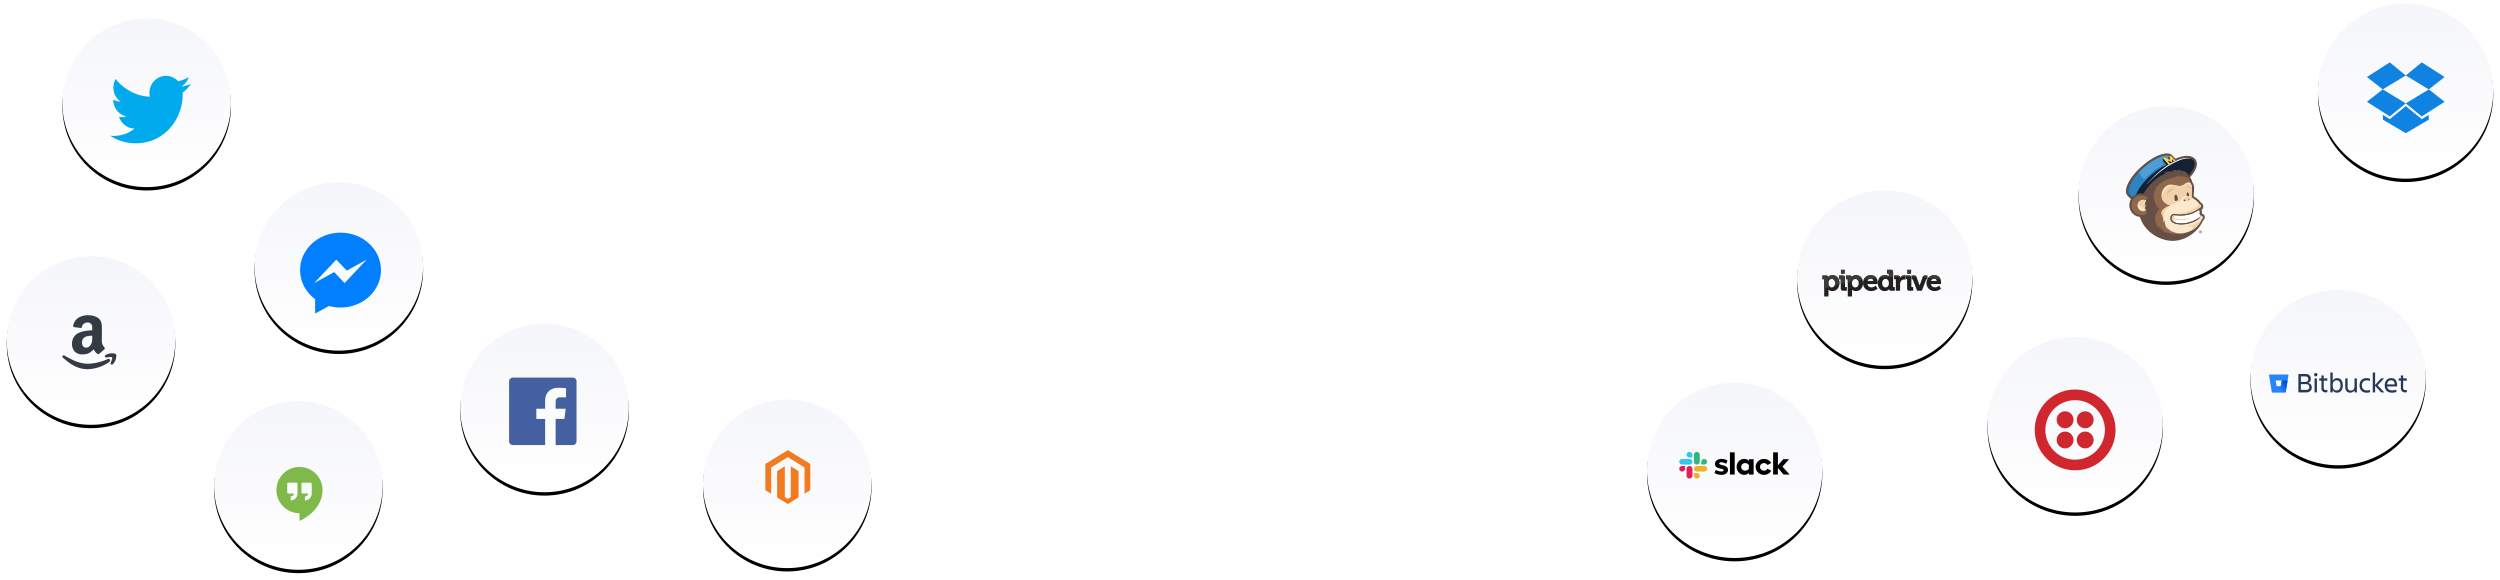 <svg width="1483" height="344" xmlns="http://www.w3.org/2000/svg" xmlns:xlink="http://www.w3.org/1999/xlink"><defs><linearGradient x1="50%" y1="0%" x2="50%" y2="100%" id="c"><stop stop-color="#F5F6FA" offset="0%"/><stop stop-color="#FFF" offset="100%"/></linearGradient><circle id="b" cx="683" cy="285" r="50"/><filter x="-7%" y="-5%" width="114%" height="114%" filterUnits="objectBoundingBox" id="a"><feOffset dy="2" in="SourceAlpha" result="shadowOffsetOuter1"/><feGaussianBlur stdDeviation="2" in="shadowOffsetOuter1" result="shadowBlurOuter1"/><feColorMatrix values="0 0 0 0 0.012 0 0 0 0 0.051 0 0 0 0 0.212 0 0 0 0.126 0" in="shadowBlurOuter1"/></filter><circle id="e" cx="270" cy="200" r="50"/><filter x="-7%" y="-5%" width="114%" height="114%" filterUnits="objectBoundingBox" id="d"><feOffset dy="2" in="SourceAlpha" result="shadowOffsetOuter1"/><feGaussianBlur stdDeviation="2" in="shadowOffsetOuter1" result="shadowBlurOuter1"/><feColorMatrix values="0 0 0 0 0.012 0 0 0 0 0.051 0 0 0 0 0.212 0 0 0 0.126 0" in="shadowBlurOuter1"/></filter><circle id="g" cx="1334" cy="163" r="52"/><filter x="-6.7%" y="-4.8%" width="113.5%" height="113.5%" filterUnits="objectBoundingBox" id="f"><feOffset dy="2" in="SourceAlpha" result="shadowOffsetOuter1"/><feGaussianBlur stdDeviation="2" in="shadowOffsetOuter1" result="shadowBlurOuter1"/><feColorMatrix values="0 0 0 0 0.012 0 0 0 0 0.051 0 0 0 0 0.212 0 0 0 0.126 0" in="shadowBlurOuter1"/></filter><circle id="i" cx="417" cy="156" r="50"/><filter x="-7%" y="-5%" width="114%" height="114%" filterUnits="objectBoundingBox" id="h"><feOffset dy="2" in="SourceAlpha" result="shadowOffsetOuter1"/><feGaussianBlur stdDeviation="2" in="shadowOffsetOuter1" result="shadowBlurOuter1"/><feColorMatrix values="0 0 0 0 0.012 0 0 0 0 0.051 0 0 0 0 0.212 0 0 0 0.126 0" in="shadowBlurOuter1"/></filter><circle id="k" cx="303" cy="59" r="50"/><filter x="-7%" y="-5%" width="114%" height="114%" filterUnits="objectBoundingBox" id="j"><feOffset dy="2" in="SourceAlpha" result="shadowOffsetOuter1"/><feGaussianBlur stdDeviation="2" in="shadowOffsetOuter1" result="shadowBlurOuter1"/><feColorMatrix values="0 0 0 0 0.012 0 0 0 0 0.051 0 0 0 0 0.212 0 0 0 0.126 0" in="shadowBlurOuter1"/></filter><circle id="m" cx="393" cy="286" r="50"/><filter x="-7%" y="-5%" width="114%" height="114%" filterUnits="objectBoundingBox" id="l"><feOffset dy="2" in="SourceAlpha" result="shadowOffsetOuter1"/><feGaussianBlur stdDeviation="2" in="shadowOffsetOuter1" result="shadowBlurOuter1"/><feColorMatrix values="0 0 0 0 0.012 0 0 0 0 0.051 0 0 0 0 0.212 0 0 0 0.126 0" in="shadowBlurOuter1"/></filter><circle id="o" cx="1501" cy="113" r="52"/><filter x="-6.7%" y="-4.8%" width="113.5%" height="113.5%" filterUnits="objectBoundingBox" id="n"><feOffset dy="2" in="SourceAlpha" result="shadowOffsetOuter1"/><feGaussianBlur stdDeviation="2" in="shadowOffsetOuter1" result="shadowBlurOuter1"/><feColorMatrix values="0 0 0 0 0.012 0 0 0 0 0.051 0 0 0 0 0.212 0 0 0 0.126 0" in="shadowBlurOuter1"/></filter><circle id="q" cx="539" cy="240" r="50"/><filter x="-7%" y="-5%" width="114%" height="114%" filterUnits="objectBoundingBox" id="p"><feOffset dy="2" in="SourceAlpha" result="shadowOffsetOuter1"/><feGaussianBlur stdDeviation="2" in="shadowOffsetOuter1" result="shadowBlurOuter1"/><feColorMatrix values="0 0 0 0 0.012 0 0 0 0 0.051 0 0 0 0 0.212 0 0 0 0.126 0" in="shadowBlurOuter1"/></filter><circle id="s" cx="1643" cy="52" r="52"/><filter x="-6.7%" y="-4.8%" width="113.5%" height="113.5%" filterUnits="objectBoundingBox" id="r"><feOffset dy="2" in="SourceAlpha" result="shadowOffsetOuter1"/><feGaussianBlur stdDeviation="2" in="shadowOffsetOuter1" result="shadowBlurOuter1"/><feColorMatrix values="0 0 0 0 0.012 0 0 0 0 0.051 0 0 0 0 0.212 0 0 0 0.126 0" in="shadowBlurOuter1"/></filter><circle id="u" cx="1245" cy="277" r="52"/><filter x="-6.7%" y="-4.8%" width="113.5%" height="113.5%" filterUnits="objectBoundingBox" id="t"><feOffset dy="2" in="SourceAlpha" result="shadowOffsetOuter1"/><feGaussianBlur stdDeviation="2" in="shadowOffsetOuter1" result="shadowBlurOuter1"/><feColorMatrix values="0 0 0 0 0.012 0 0 0 0 0.051 0 0 0 0 0.212 0 0 0 0.126 0" in="shadowBlurOuter1"/></filter><circle id="w" cx="1603" cy="222" r="52"/><filter x="-6.7%" y="-4.8%" width="113.5%" height="113.5%" filterUnits="objectBoundingBox" id="v"><feOffset dy="2" in="SourceAlpha" result="shadowOffsetOuter1"/><feGaussianBlur stdDeviation="2" in="shadowOffsetOuter1" result="shadowBlurOuter1"/><feColorMatrix values="0 0 0 0 0.012 0 0 0 0 0.051 0 0 0 0 0.212 0 0 0 0.126 0" in="shadowBlurOuter1"/></filter><circle id="y" cx="1447" cy="250" r="52"/><filter x="-6.7%" y="-4.8%" width="113.5%" height="113.5%" filterUnits="objectBoundingBox" id="x"><feOffset dy="2" in="SourceAlpha" result="shadowOffsetOuter1"/><feGaussianBlur stdDeviation="2" in="shadowOffsetOuter1" result="shadowBlurOuter1"/><feColorMatrix values="0 0 0 0 0.012 0 0 0 0 0.051 0 0 0 0 0.212 0 0 0 0.126 0" in="shadowBlurOuter1"/></filter><linearGradient x1="108.654%" y1="29.164%" x2="46.979%" y2="66.619%" id="z"><stop stop-color="#0052CC" offset="18%"/><stop stop-color="#2684FF" offset="100%"/></linearGradient></defs><g fill="none" fill-rule="evenodd"><g fill-rule="nonzero" transform="translate(-216 2)"><use fill="#000" filter="url(#a)" xlink:href="#b"/><use fill="url(#c)" xlink:href="#b"/></g><path d="M467.325 267L454 275.204v15.59l3.46 2.072v-15.591l9.868-6.097 9.876 6.088.04.024-.004 15.553 3.427-2.049v-15.59L467.325 267zm1.764 27.826l-1.764 1.096-1.765-1.102v-18.208l-4.57 2.86v15.588l6.335 3.94 6.39-3.968v-15.57l-4.626-2.864v18.228z" fill="#F37B1F"/><g fill-rule="nonzero" transform="translate(-216 2)"><use fill="#000" filter="url(#d)" xlink:href="#e"/><use fill="url(#c)" xlink:href="#e"/></g><g fill-rule="nonzero" transform="translate(-216 2)"><use fill="#000" filter="url(#f)" xlink:href="#g"/><use fill="url(#c)" xlink:href="#g"/></g><g fill-rule="nonzero" transform="translate(-216 2)"><use fill="#000" filter="url(#h)" xlink:href="#i"/><use fill="url(#c)" xlink:href="#i"/></g><g fill-rule="nonzero" transform="translate(-216 2)"><use fill="#000" filter="url(#j)" xlink:href="#k"/><use fill="url(#c)" xlink:href="#k"/></g><g fill-rule="nonzero" transform="translate(-216 2)"><use fill="#000" filter="url(#l)" xlink:href="#m"/><use fill="url(#c)" xlink:href="#m"/></g><g fill-rule="nonzero" transform="translate(-216 2)"><use fill="#000" filter="url(#n)" xlink:href="#o"/><use fill="url(#c)" xlink:href="#o"/></g><g fill-rule="nonzero" transform="translate(-216 2)"><use fill="#000" filter="url(#p)" xlink:href="#q"/><use fill="url(#c)" xlink:href="#q"/></g><g fill-rule="nonzero" transform="translate(-216 2)"><use fill="#000" filter="url(#r)" xlink:href="#s"/><use fill="url(#c)" xlink:href="#s"/></g><g fill-rule="nonzero" transform="translate(-216 2)"><use fill="#000" filter="url(#t)" xlink:href="#u"/><use fill="url(#c)" xlink:href="#u"/></g><g fill-rule="nonzero" transform="translate(-216 2)"><use fill="#000" filter="url(#v)" xlink:href="#w"/><use fill="url(#c)" xlink:href="#w"/></g><g fill-rule="nonzero" transform="translate(-216 2)"><use fill="#000" filter="url(#x)" xlink:href="#y"/><use fill="url(#c)" xlink:href="#y"/></g><path d="M113.25 49.735a19.235 19.235 0 0 1-5.655 1.59 10.076 10.076 0 0 0 4.33-5.585 19.395 19.395 0 0 1-6.257 2.447C103.876 46.225 101.315 45 98.481 45c-5.435 0-9.844 4.521-9.844 10.098 0 .791.085 1.56.254 2.3-8.185-.423-15.44-4.438-20.3-10.555a10.281 10.281 0 0 0-1.332 5.082c0 3.502 1.738 6.593 4.38 8.405a9.668 9.668 0 0 1-4.462-1.26v.124c0 4.894 3.395 8.977 7.903 9.901a9.39 9.39 0 0 1-2.595.356 9.523 9.523 0 0 1-1.854-.18c1.254 4.01 4.888 6.932 9.199 7.01-3.37 2.71-7.618 4.325-12.23 4.325-.795 0-1.58-.047-2.35-.139C69.609 83.327 74.787 85 80.346 85c18.116 0 28.019-15.385 28.019-28.73 0-.439-.009-.878-.026-1.308a20.211 20.211 0 0 0 4.911-5.227" fill="#00AAEC"/><path d="M53.935 204.306c.847-1.413.777-2.684.777-4.308v-.85c-1.06 0-2.12.072-3.039.283-1.693.497-3.034 1.555-3.034 3.817 0 1.766.918 2.967 2.47 2.967.213 0 .425-.07.564-.07.919-.214 1.767-.85 2.262-1.839zm.777-8.404v-.565c0-.99.07-2.121-.495-2.969-.493-.707-1.41-1.061-2.26-1.061h-.284c-1.41.143-2.683.92-3.034 2.475-.07.35-.283.704-.706.776l-3.955-.495c-.282-.07-.707-.28-.566-.847.85-4.452 4.662-6.007 8.261-6.216h.849c1.977 0 4.521.567 6.145 2.048 1.977 1.835 1.763 4.309 1.763 6.993v6.358c0 1.907.779 2.756 1.554 3.746.214.35.284.776-.07 1.058-.775.706-2.26 1.979-3.108 2.686-.28.21-.634.21-.988.07-1.34-1.13-1.554-1.626-2.33-2.686-1.342 1.414-2.47 2.19-3.815 2.616-.844.21-1.762.352-2.891.352-3.393 0-6.076-2.117-6.076-6.289 0-3.318 1.767-5.579 4.38-6.639 1.34-.636 2.964-.918 4.587-1.133 1.06-.14 2.12-.209 3.039-.278zm14.284 15.062l.004.202c-.023 1.263-.566 3.506-2.128 4.91a.947.947 0 0 1-.583.223h-.008a.693.693 0 0 1-.47-.185.676.676 0 0 1-.207-.495.83.83 0 0 1 .062-.31c.154-.409.387-1.024.58-1.638.197-.614.34-1.242.336-1.581a.637.637 0 0 0-.017-.177.806.806 0 0 0-.218-.073 3.599 3.599 0 0 0-.72-.057c-.405 0-.872.036-1.312.085-.514.071-.952.115-1.253.179l-.023.003-.03.002a.746.746 0 0 1-.574-.154.652.652 0 0 1-.233-.5c.01-.326.186-.54.4-.7a5.52 5.52 0 0 1 1.124-.63v-.015l.348-.113.011-.005.616-.206.002.042a8.36 8.36 0 0 1 1.77-.187c.768.002 1.406.093 1.844.262.147.064.282.122.423.277l.017.02.015.021c.14.211.209.465.224.798v.002zm-4.63 1.947c.502 0 .967.37.978.918 0 .309-.177.606-.432.796-.413.33-.849.627-1.286.889l-.02.013c-3.338 2.097-7.637 3.383-11.44 3.467-.118.002-.237.006-.353.006-5.978-.004-10.422-3.275-14.476-6.797a.851.851 0 0 1-.337-.659.739.739 0 0 1 .23-.536.798.798 0 0 1 .538-.21c.15 0 .306.042.457.121 4.32 2.4 8.602 4.836 13.851 4.832.119 0 .243 0 .365-.004 3.338-.071 6.945-.888 10.378-2.281v-.004l.316-.126.243-.102c.166-.07.34-.148.512-.216.152-.072.316-.11.476-.107z" fill="#343B45"/><path d="M323.365 264h-19.157a2.208 2.208 0 0 1-2.208-2.208v-35.584c0-1.22.988-2.208 2.208-2.208h35.584c1.22 0 2.208.988 2.208 2.208v35.584c0 1.22-.989 2.208-2.208 2.208H329.6v-15.49h5.2l.778-6.037H329.6v-3.854c0-1.748.486-2.939 2.992-2.939l3.197-.001v-5.4c-.553-.073-2.45-.238-4.658-.238-4.61 0-7.765 2.814-7.765 7.98v4.452h-5.212v6.037h5.212V264z" fill="#4460A0"/><path d="M191.121 288.288a13.629 13.629 0 0 0-3.462-6.934 13.406 13.406 0 0 0-2.585-2.172 13.492 13.492 0 0 0-5.8-2.095c-.256-.03-.515-.027-.767-.087H176.7c-.02.046-.062.029-.095.032a14.09 14.09 0 0 0-1.388.182c-3.357.639-6.114 2.294-8.248 4.967-1.755 2.2-2.722 4.722-2.93 7.534a13.796 13.796 0 0 0 .294 4.046c.22.991.55 1.949.995 2.864l.117.234a13.76 13.76 0 0 0 4.836 5.403c2.193 1.398 4.587 2.13 7.187 2.163.16.003.204.042.203.206-.008 1.397-.005 2.795-.004 4.193 0 .054.004.109.007.176.045-.018.073-.029.1-.042 2.615-1.233 5.015-2.792 7.155-4.745a20.43 20.43 0 0 0 1.225-1.22c.168-.182.334-.366.503-.547.26-.28.484-.59.729-.884.283-.34.537-.7.787-1.062a17.67 17.67 0 0 0 1.464-2.519c.21-.446.41-.896.587-1.356.006-.009.014-.016.018-.026.483-1.26.792-2.564.957-3.902.057-.466.094-.935.118-1.404a13.08 13.08 0 0 0-.196-3.005zm-18.315 8.549c-.185.027-.306-.076-.375-.243l.002-1.55c.01-.151-.052-.314.07-.448a.424.424 0 0 1 .22-.135c.269-.069.542-.123.787-.27a1.81 1.81 0 0 0 .857-1.17c.02-.08.038-.161.057-.242l-3.253-.005c-.094 0-.186-.004-.278-.03a.66.66 0 0 1-.488-.616c-.002-1.646.001-3.293.002-4.939-.022-.263 0-.51.22-.697a.615.615 0 0 1 .409-.164h4.783c.422-.001.66.13.66.861 0 .122.013 3.816 0 5.61-.01 1.19-.471 2.192-1.34 3.004l-.133.13c-.45.345-.936.618-1.487.768-.235.064-.474.1-.713.136zm9.472-.233a3.47 3.47 0 0 1-.034.02 7.31 7.31 0 0 1-.939.206c-.242.036-.426-.102-.429-.347l-.005-.516.009-.923a6.94 6.94 0 0 1-.004-.203c0-.237.091-.337.384-.404.371-.085.72-.206 1.01-.475.346-.323.521-.727.601-1.183l-3.005-.006h-.327c-.409-.007-.689-.291-.689-.704 0-1.626.003-3.252.004-4.878 0-.016-.002-.032-.003-.047-.031-.305.056-.554.325-.723a.619.619 0 0 1 .339-.093c1.584-.001 3.167 0 4.751-.002.422 0 .662.374.662.865v5.616a4.091 4.091 0 0 1-2.48 3.725c-.037.016-.073.036-.11.055 0 0-.04.01-.06.017z" fill="#7EB949"/><path d="M202 138c-13.255 0-24 9.95-24 22.222 0 6.994 3.49 13.232 8.944 17.305V186l8.172-4.485c2.18.604 4.491.93 6.884.93 13.255 0 24-9.95 24-22.223S215.255 138 202 138zm2.385 29.926l-6.112-6.519-11.925 6.519L199.466 154l6.26 6.519L217.504 154l-13.118 13.926z" fill="#007FFF"/><g fill-rule="nonzero"><path d="M1017.051 280.535l.819-1.814c.884.63 2.059.958 3.22.958.858 0 1.4-.315 1.4-.794-.014-1.335-5.135-.29-5.175-3.64-.013-1.702 1.57-3.012 3.815-3.012 1.333 0 2.666.315 3.616 1.033l-.765 1.852c-.872-.529-1.954-.907-2.983-.907-.7 0-1.162.315-1.162.718.013 1.31 5.174.592 5.227 3.792 0 1.739-1.544 2.96-3.762 2.96-1.623 0-3.115-.364-4.25-1.146m31.399-2.469a2.396 2.396 0 0 1-2.059 1.147c-1.306 0-2.362-1.008-2.362-2.256 0-1.247 1.056-2.255 2.362-2.255.885 0 1.65.467 2.06 1.147l2.256-1.197c-.845-1.436-2.468-2.419-4.316-2.419-2.732 0-4.95 2.117-4.95 4.724 0 2.608 2.218 4.725 4.95 4.725 1.861 0 3.471-.97 4.316-2.419l-2.257-1.197zm-22.253-9.751h2.824v13.191h-2.824zm25.619 0v13.19h2.824v-3.955l3.353 3.956h3.616l-4.263-4.7 3.946-4.384h-3.458l-3.194 3.641v-7.748zm-14.4 9.776c-.409.643-1.253 1.122-2.204 1.122-1.306 0-2.362-1.008-2.362-2.256 0-1.247 1.056-2.255 2.362-2.255.95 0 1.795.504 2.204 1.16v2.23zm0-5.669v1.07c-.462-.742-1.61-1.259-2.81-1.259-2.482 0-4.435 2.091-4.435 4.712 0 2.62 1.953 4.737 4.434 4.737 1.201 0 2.35-.517 2.811-1.26v1.07h2.825v-9.07h-2.825z" fill="#000"/><path d="M999.59 278.079c0 .92-.779 1.663-1.742 1.663-.964 0-1.742-.744-1.742-1.663 0-.92.778-1.663 1.742-1.663h1.742v1.663zm.871 0c0-.92.779-1.663 1.742-1.663.964 0 1.742.743 1.742 1.663v4.157c0 .92-.778 1.663-1.742 1.663-.963 0-1.742-.743-1.742-1.663v-4.157z" fill="#E01E5A"/><path d="M1002.203 271.402c-.963 0-1.742-.744-1.742-1.663 0-.92.779-1.663 1.742-1.663.964 0 1.742.743 1.742 1.663v1.663h-1.742zm0 .844c.964 0 1.742.743 1.742 1.663s-.778 1.663-1.742 1.663h-4.368c-.964 0-1.743-.744-1.743-1.663 0-.92.78-1.663 1.743-1.663h4.368z" fill="#36C5F0"/><path d="M1009.185 273.909c0-.92.779-1.663 1.742-1.663.964 0 1.743.743 1.743 1.663s-.78 1.663-1.743 1.663h-1.742v-1.663zm-.871 0c0 .92-.779 1.663-1.742 1.663-.964 0-1.742-.744-1.742-1.663v-4.17c0-.92.778-1.663 1.742-1.663.963 0 1.742.743 1.742 1.663v4.17z" fill="#2EB67D"/><path d="M1006.572 280.573c.963 0 1.742.744 1.742 1.663 0 .92-.779 1.663-1.742 1.663-.964 0-1.742-.743-1.742-1.663v-1.663h1.742zm0-.831c-.964 0-1.742-.744-1.742-1.663 0-.92.778-1.663 1.742-1.663h4.369c.963 0 1.742.743 1.742 1.663s-.779 1.663-1.742 1.663h-4.37z" fill="#ECB22E"/></g><g fill-rule="nonzero"><path d="M1092.047 160.04h2.248v2.35h-2.248v-2.35zm39.359 0h2.248v2.35h-2.248v-2.35z" fill="#525254"/><path d="M1087.079 163.234c-1.417 0-2.237.631-2.632 1.068-.047-.376-.296-.864-1.27-.864h-2.116v2.199h.867c.147 0 .194.046.194.192v10.039h2.522V172.1c0-.102-.002-.197-.005-.282.394.36 1.146.854 2.321.854 2.465 0 4.188-1.94 4.188-4.718 0-2.823-1.636-4.72-4.07-4.72m-.512 7.257c-1.357 0-1.974-1.29-1.974-2.486 0-1.884 1.038-2.555 2.008-2.555 1.19 0 1.991 1.019 1.991 2.537 0 1.731-1.018 2.504-2.024 2.504" fill="#231F1F"/><path d="M1094.468 170.095v-5.32c0-.9-.437-1.337-1.331-1.337h-2.253v2.199h.868c.146 0 .193.046.193.192v5.302c0 .912.423 1.336 1.328 1.336h2.256v-2.18h-.868c-.14 0-.193-.054-.193-.192" fill="#231F1F"/><path d="M1101.054 163.234c-1.417 0-2.235.631-2.632 1.068-.047-.376-.296-.864-1.27-.864h-2.116v2.199h.867c.147 0 .194.046.194.192v10.039h2.523V172.1c0-.102-.003-.197-.006-.282.392.36 1.147.854 2.321.854 2.465 0 4.188-1.94 4.188-4.718 0-2.823-1.635-4.72-4.069-4.72m-.514 7.257c-1.354 0-1.973-1.29-1.973-2.486 0-1.884 1.037-2.555 2.009-2.555 1.19 0 1.99 1.019 1.99 2.537 0 1.731-1.016 2.504-2.026 2.504m9.23-7.257c-2.716 0-4.615 1.941-4.615 4.72 0 2.733 2.05 4.718 4.874 4.718 2.221 0 3.579-1.306 3.636-1.361l.101-.1-1.098-1.81-.163.154c-.01.008-1.007.92-2.324.92-1.263 0-2.188-.766-2.406-1.967h5.979l.014-.164c.004-.023.054-.556.054-.816 0-2.568-1.628-4.294-4.051-4.294m-1.903 3.416c.274-.886.958-1.388 1.903-1.388.759 0 1.344.573 1.446 1.388h-3.349m15.125 3.445v-8.72c0-.898-.443-1.336-1.348-1.336h-2.254v2.199h.867c.146 0 .195.047.195.192v1.576c-.372-.334-1.1-.772-2.35-.772-2.447 0-4.155 1.941-4.155 4.72 0 2.822 1.636 4.718 4.07 4.718 1.39 0 2.192-.641 2.584-1.088.051.39.305.883 1.249.883h2.184v-2.179h-.85c-.139 0-.192-.056-.192-.193m-4.497.396c-1.2 0-1.975-.996-1.975-2.537 0-1.499.807-2.504 2.01-2.504 1.362 0 1.973 1.248 1.973 2.487 0 1.884-1.038 2.554-2.008 2.554m11.163-7.172c-1.05 0-2.015.601-2.588 1.56v-.207c0-.818-.455-1.234-1.348-1.234h-2.167v2.199h.867c.146 0 .194.046.194.192v6.638h2.521v-3.613c0-.476.061-.934.18-1.358.38-1.246 1.389-1.69 2.204-1.69.29 0 .5.031.503.032l.211.031v-2.488l-.153-.026a2.976 2.976 0 0 0-.424-.036m4.166 6.776v-5.32c0-.9-.434-1.337-1.329-1.337h-2.038v2.199h.651c.147 0 .194.046.194.192v5.302c0 .912.423 1.336 1.33 1.336h2.254v-2.18h-.868c-.14 0-.194-.054-.194-.192" fill="#231F1F"/><path d="M1143.3 165.637v-2.199h-1.346c-.785 0-1.207.27-1.456.936l-1.644 4.558c-.059.178-.11.359-.156.54a6.075 6.075 0 0 0-.166-.543l-1.644-4.557c-.252-.672-.66-.934-1.456-.934h-1.43v2.199h.37c.197 0 .26.066.308.188l2.544 6.642h2.835l2.545-6.642c.046-.122.111-.188.309-.188h.387" fill="#231F1F"/><path d="M1151.403 168.344c.002-.023.053-.556.053-.816 0-2.568-1.629-4.294-4.052-4.294-2.717 0-4.615 1.941-4.615 4.72 0 2.733 2.047 4.718 4.872 4.718 2.222 0 3.58-1.306 3.637-1.361l.103-.1-1.097-1.81-.166.154c-.009.008-1.01.92-2.322.92-1.265 0-2.19-.766-2.409-1.967h5.981l.015-.164zm-5.901-1.694c.275-.886.957-1.388 1.902-1.388.76 0 1.343.573 1.447 1.388h-3.35z" fill="#231F1F"/><path d="M1129.66 163.319c-.816 0-1.575.366-2.145.975.482-.004.966-.008 1.45-.008.426 0 .848.004 1.271.006v-.911l-.153-.026a2.976 2.976 0 0 0-.424-.036zm10.838 1.055l-.104.29c.975.066 1.942.14 2.906.222v-1.448h-1.345c-.786 0-1.208.27-1.457.936zm-53.42-1.14c-1.416 0-2.236.631-2.63 1.067-.048-.375-.297-.863-1.272-.863h-2.115v2.199h.867c.147 0 .194.046.194.192v5.594a106.74 106.74 0 0 1 3.556-1.157c-.74-.421-1.086-1.367-1.086-2.262 0-1.883 1.038-2.554 2.008-2.554 1.19 0 1.991 1.019 1.991 2.537 0 .638-.14 1.143-.364 1.53a121.3 121.3 0 0 1 2.866-.77c.032-.256.055-.52.055-.793 0-2.823-1.636-4.72-4.07-4.72zm6.059.204h-2.253v2.199h.868c.146 0 .193.046.193.192v2.708c.839-.208 1.68-.407 2.523-.597v-3.165c0-.899-.437-1.337-1.331-1.337zm-1.09-3.399h2.248v2.351h-2.248v-2.35zm9.008 3.195c-1.418 0-2.236.631-2.633 1.067-.047-.375-.295-.863-1.27-.863h-2.116v2.199h.867c.147 0 .194.046.194.192v1.753c.86-.18 1.723-.354 2.587-.52.289-1.163 1.107-1.612 1.892-1.612.71 0 1.275.367 1.62.982.87-.144 1.747-.283 2.63-.414-.574-1.72-1.95-2.784-3.771-2.784zm8.716 0c-1.985 0-3.529 1.038-4.219 2.68 1.072-.154 2.155-.297 3.247-.43a2.09 2.09 0 0 1 .972-.222c.139 0 .268.026.393.061.99-.11 1.991-.213 2.999-.307-.693-1.117-1.89-1.782-3.392-1.782zm11.874-3.195h-2.254v2.199h.867c.146 0 .195.047.195.192v1.576c-.372-.334-1.1-.772-2.35-.772-1.37 0-2.507.608-3.244 1.632a167.37 167.37 0 0 1 8.134-.478v-3.012c0-.899-.443-1.337-1.348-1.337zm4.079 3.4h-2.168v.933a170.51 170.51 0 0 1 3.471-.075c-.128-.568-.562-.859-1.303-.859zm5.682-3.4h2.248v2.351h-2.248v-2.35zm1.09 3.4h-2.038v.855c1.113.01 2.221.03 3.324.06-.126-.612-.546-.916-1.286-.916zm2.936 0h-1.43v.921c.979.03 1.952.065 2.92.109l-.034-.097c-.252-.672-.66-.934-1.456-.934zm11.972-.205c-1.55 0-2.83.633-3.647 1.69 1.184.103 2.361.22 3.525.347.18.02.355.037.531.058 1.124.126 2.235.264 3.336.414-.577-1.55-1.94-2.509-3.745-2.509z" fill="#3B3B3C"/></g><g fill-rule="nonzero"><path d="M1306 138.108a.856.856 0 0 1-.627.247.856.856 0 0 1-.626-.247.83.83 0 0 1-.25-.616c0-.247.083-.473.27-.637.168-.165.376-.227.606-.227.25 0 .46.083.626.247a.83.83 0 0 1 .25.617.7.7 0 0 1-.25.616m-1.127-1.13a.663.663 0 0 0-.209.493c0 .206.063.37.21.514a.698.698 0 0 0 .52.206.698.698 0 0 0 .523-.206.676.676 0 0 0 .208-.514.633.633 0 0 0-.208-.493.716.716 0 0 0-.522-.226.807.807 0 0 0-.522.226m.793.945a.405.405 0 0 1-.25.083.493.493 0 0 1-.501-.514c0-.144.042-.267.125-.37.084-.103.209-.144.355-.144a.55.55 0 0 1 .25.062.424.424 0 0 1 .209.328h-.23c-.02-.061-.041-.123-.083-.143-.042-.021-.083-.042-.125-.042a.19.19 0 0 0-.167.083.433.433 0 0 0-.063.246c0 .103.021.185.063.226.042.041.104.083.167.083a.303.303 0 0 0 .146-.042l.062-.123h.21a.401.401 0 0 1-.168.267m2.212-9.125c0-.083-.02-.165-.02-.247 0-.062-.021-.103-.021-.144a2.123 2.123 0 0 0-.084-.35 1.983 1.983 0 0 0-.918-1.068 2.88 2.88 0 0 0-.584-.206c-.063 0-.105-.02-.147-.02a3.002 3.002 0 0 0-.25-2.097l.042-.04c.25-.247.459-.473.647-.7l.041-.04c.147-.206.23-.412.293-.597.041-.164.083-.308.083-.452v-.39c-.02-.309-.062-.7-.271-1.13a2.905 2.905 0 0 0-.438-.638 2.553 2.553 0 0 0-.69-.534c-.02-.02-.04-.02-.062-.041a10.08 10.08 0 0 0-1.753-1.912 12.64 12.64 0 0 0-.793-.617c-.23-.164-.417-.287-.522-.37a3.613 3.613 0 0 0-.521-.328 5.127 5.127 0 0 1-.439-.288c-.062-.062-.104-.082-.125-.103 0 0 0-.02-.02-.061-.022-.062-.022-.144-.022-.288 0-.206 0-.514.021-.925.042-.658.105-1.542.188-2.754.021-.39.021-.76.021-1.09a7.901 7.901 0 0 0-.209-1.5c-.02-.103-.062-.206-.083-.308-.021-.083-.042-.124-.063-.165a1.405 1.405 0 0 0-.083-.205c-.021-.041-.021-.082-.063-.124-.042-.102-.083-.205-.146-.308l-.02-.02-.022-.062-.02-.041a3.011 3.011 0 0 0-.355-.493 7.425 7.425 0 0 0-.355-1.172 6.662 6.662 0 0 0-.689-1.315c-.104-.165-.23-.309-.355-.453l.042-.04a21.133 21.133 0 0 0 2.692-3.556c2.15-3.68 1.44-5.92.46-7.153l-.021-.041-.021-.041c-.94-1.028-2.233-1.645-3.799-1.85-3.276-.411-6.99 1.192-7.972 1.644l-1.794-1.932a3.56 3.56 0 0 0-.522-.452 5.77 5.77 0 0 0-.605-.35 4.84 4.84 0 0 0-1.378-.37c-.98-.123-2.108 0-3.318.309-1.816.452-3.84 1.356-5.969 2.61-2.128 1.254-4.34 2.878-6.49 4.81-2.63 2.343-4.8 4.83-6.386 7.214-.793 1.171-1.44 2.322-1.92 3.432-.48 1.09-.793 2.138-.919 3.083-.083.7-.083 1.357.063 1.953.063.267.146.514.271.76.146.309.334.596.564.843l1.857 1.912.209.205-.021.02-.063.124c-.041.062-.062.123-.104.164l-.063.124c-.02.061-.062.123-.083.185l-.063.123c-.02.062-.062.123-.083.185a.287.287 0 0 0-.042.123l-.062.185c-.021.041-.021.083-.042.124a2.474 2.474 0 0 0-.063.205c0 .02-.02.041-.02.062 0 .02-.022.04-.022.061-.02.062-.041.144-.062.206 0 .041-.021.082-.021.123 0 .02-.02.062-.02.083 0 .04-.022.082-.022.123 0 .041-.02.082-.02.123-.021.082-.021.165-.042.267 0 .02 0 .041-.021.083v.02c0 .062-.021.123-.021.165 0 .082-.021.185-.021.267v1.027c0 .042 0 .083.02.124 0 .04 0 .103.022.164v.062c0 .04.02.103.02.144 0 .04.022.082.022.144 0 .02 0 .04.02.061 0 .02.021.062.021.082v.042c0 .04.021.082.042.164 0 .02 0 .02.02.041a.22.22 0 0 1 .022.103l.02.041c0 .02 0 .02.021.041l.021.041v.062c0 .02 0 .02.021.04l.021.042c0 .041.021.062.021.103.02.04.02.082.042.164v-.02.02c0 .02 0 .02.02.041.021.062.042.103.042.124.021.04.042.082.063.164l.02.02c.022.042.022.083.043.103l.02.042c0 .02.021.04.021.061 0 .02.021.062.042.082l.02.042c.022.02.022.061.043.082.02.02.02.04.02.061.021.041.042.083.063.144l.021.02c.02.021.02.042.042.062.02.021.02.062.041.083.021.02.042.061.063.123l.02.02c.022.021.022.042.043.062.02.041.041.062.041.082a.462.462 0 0 1 .063.103v.02c.02.021.02.042.042.062.02.042.041.062.062.083.021.02.042.061.084.123.02.02.042.041.042.062.02.04.041.061.062.082a.42.42 0 0 1 .063.103c.02.02.042.061.062.082.021.04.042.061.084.082l.062.062.021.02c.042.041.063.082.105.124l.041.04.063.062.125.124.042.04.063.062.02.021c.042.041.105.082.147.144l.02.02c.021.02.042.02.063.062.063.062.125.103.188.164l.042.021.02.02.042.021c.063.041.105.082.167.123l.021.021c.02.02.042.02.042.02l.042.042c.041.04.083.061.125.102l.041.021.042.041.021.02c.042.021.104.062.146.083.021.02.042.041.084.041l.041.02.021.021h.021c.084.041.146.082.209.123l.042.02.25.124h.02l.043.02.125.062c.02 0 .042.021.062.021.021.02.042.02.084.041h.02c.043.02.084.041.126.041h.02c.043.02.084.041.147.062h.02l.043.02c.02 0 .041.021.062.021h.021c.063.02.125.041.209.062h.02c.105.04.21.061.314.082h.02c.084.02.188.041.272.062h.083c.084.02.167.04.25.04h.084c.063 0 .105.021.167.021 0 .02.021.041.021.062.146.39.292.78.46 1.15 2.462 6.722 9.286 11.942 17.07 12.908 7.785.946 16.112-4.151 19.493-11.037.146-.267.271-.514.396-.78.334-.35.605-.7.772-1.07.272-.226.334-.678.313-1.068m-43.22-2.672h.02-.02" fill="#664F44"/><path d="M1301.22 95.172a4.098 4.098 0 0 0-1.294-.945 1.045 1.045 0 0 0-.271-.082c-.042-.02-.084-.062-.125-.083a5.595 5.595 0 0 0-1.315-.328c-2.254-.288-4.842.534-6.303 1.11-.083.04-.167.061-.25.102-.125.062-.25.103-.376.165-.209.082-.417.185-.647.287-.042.021-.062.021-.104.042l-.397-.453-.188-.205-.167-.185-.062-.082-1.524-1.727-.125-.144-.167-.185h-.02l-.439.103-.5.103c-.272-.123-.606-.206-.982-.267-.751-.103-1.711 0-2.796.267-1.085.267-2.317.74-3.61 1.377-2.61 1.274-5.49 3.227-8.286 5.734a41.076 41.076 0 0 0-2.713 2.652 39.562 39.562 0 0 0-2.212 2.59c-1.357 1.746-2.38 3.432-3.047 4.953-.438 1.007-.71 1.932-.814 2.733-.083.576-.063 1.09.042 1.5.042.145.083.247.125.37.104.247.23.453.397.638l1.69 1.747.188.185.02-.02a.63.63 0 0 1 .168-.165l.02-.02.063-.062c.042-.062.104-.103.146-.165a.366.366 0 0 1 .105-.082c.041-.02.062-.062.104-.082l.042-.041c.041-.02.062-.062.104-.082.042-.042.104-.083.146-.124.021-.02.063-.04.084-.061h.02c.063-.042.105-.083.167-.124a.343.343 0 0 0 .105-.082c.062-.041.104-.082.167-.123.041-.02.062-.041.104-.062a.85.85 0 0 1 .188-.103c.042-.02.062-.04.104-.061.063-.042.125-.062.188-.103.042-.02.063-.041.104-.062l.042-.02c.063-.02.104-.062.167-.083.021-.02.063-.02.084-.04a.875.875 0 0 1 .146-.062l.125-.062.042-.02.313-.124c.041-.02.062-.02.104-.041.042-.02.063-.02.104-.041l.042-.02c.021 0 .042-.021.063-.021.041-.02.083-.02.146-.041h.042c.062-.02.104-.02.166-.041.042-.021.105-.021.147-.042.062-.02.125-.02.187-.04.021 0 .042-.021.084-.021.02 0 .062 0 .083-.02.063-.021.126-.021.188-.021.063 0 .105-.02.167-.02.042 0 .084-.021.125-.021h.167c.209 0 .46 0 .71.02h.042c.25.02.542.062.834.123.063.021.146.021.21.042.02-.021.02-.062.04-.083.168-.267.314-.555.48-.822a31.208 31.208 0 0 1 2.964-4.09c.355-.411.71-.78 1.065-1.15a27.566 27.566 0 0 1 4.299-3.598c.292-.205.605-.39.876-.575.397-.247.772-.452 1.127-.658.292-.164.564-.308.835-.432.438-.226.835-.41 1.19-.554l.313-.124c.146-.061.292-.123.417-.164-.104-.02-.23-.02-.334-.02h-.417c-.105 0-.23 0-.334.02l-.668.061c-.083.021-.146.021-.23.042a10.606 10.606 0 0 1 1.65-.658c.354-.103.709-.185 1.043-.247.459-.082.897-.144 1.294-.164.27-.02.521-.02.75-.02.23 0 .46.02.648.02a6.794 6.794 0 0 1 1.106.144c-.104-.144-.23-.247-.355-.35a3.525 3.525 0 0 0-.772-.41c-.104-.042-.188-.063-.271-.104a.653.653 0 0 0-.167-.04c.125-.021.23-.042.334-.042.125-.02.23-.02.354-.04.981-.083 1.858 0 2.505.102a7.8 7.8 0 0 1 1.252.329 1.926 1.926 0 0 0-.46-.555 4.811 4.811 0 0 0-.396-.288c.272.062.501.123.752.206.626.185 1.147.41 1.565.596l.375.185c.042.02.063.04.084.04.376.206.584.35.584.35a1.54 1.54 0 0 0-.355-.617c-.041-.04-.083-.102-.125-.143h.021c.021 0 .042.02.084.02.02 0 .062.02.104.041.167.062.417.165.71.309.02 0 .02.02.041.02l.125.062c.105.061.21.103.313.185l.314.185c.062.04.104.061.166.102.105.083.23.165.334.268.126.102.23.205.334.308l.063.062c.083.082.167.164.23.246.146.165.27.35.396.535.146.226.25.493.355.76 0 .02 0 .041.02.041.063-.061.188-.185.335-.35 1.21-1.397 4.841-5.919 2.65-8.673" fill="#132134"/><path d="M1306.625 128.942s.042-.309-.125-.597c0-.02-.02-.04-.02-.04l-.022-.021-.062-.062c-.042-.041-.084-.082-.146-.123-.021-.02-.063-.041-.105-.062-.104-.041-.208-.082-.355-.103-.104-.02-.208-.02-.333-.02h-.167v.04c0 .021.02.042.02.083 0 .02 0 .041.021.041.021.062.042.165.063.247 0 0 0 .02-.021.062v.02c-.063.144-.23.473-.605.884a2.058 2.058 0 0 1-.209.226c-1.043 1.069-3.297 2.57-8.056 3.412-1.606.226-3.11.246-4.361.082-1.879-.226-3.277-.822-3.945-1.624-.062-.061-.104-.144-.167-.205-.041-.062-.062-.103-.104-.165-.02-.02-.02-.04-.042-.061a3.201 3.201 0 0 1-.396-1.542c0-.637.209-1.233.542-1.685.272-.37.627-.658 1.065-.781a1.79 1.79 0 0 1 .668-.082.73.73 0 0 1 .187.02c.147.02.376.041.647.082.021 0 .063 0 .084.02.897.104 2.316.248 4.028.145 3.13-.185 7.241-1.151 10.977-4.48v-.021c.021-.288-.02-.781-.376-1.172a1.872 1.872 0 0 0-.208-.185c-.042-.041-.105-.062-.146-.103-.063-.02-.105-.061-.146-.082l-.188-.123v-.02a.419.419 0 0 0-.084-.124c-.96-1.439-2.295-2.281-2.838-2.672a3.076 3.076 0 0 0-.417-.267c-1.148-.699-1.315-.925-1.21-2.795.04-.679.104-1.563.187-2.775 0-.165.02-.308.02-.452v-.596c0-.103-.02-.206-.02-.288 0-.041 0-.082-.02-.123-.022-.103-.022-.206-.043-.309 0-.04-.02-.103-.02-.144 0-.061-.021-.102-.042-.164-.021-.041-.021-.103-.042-.144-.02-.062-.042-.123-.042-.185 0-.02-.02-.041-.02-.062 0-.02-.021-.04-.021-.061v-.02l-.021-.062c-.021-.042-.042-.083-.042-.124v-.02l-.02-.041-.022-.042c-.042-.082-.062-.164-.104-.226l-.021-.061c-.042-.062-.083-.144-.125-.206l-.021-.02-.021-.02c-.042-.042-.063-.083-.104-.124l-.042-.062c-.042-.062-.084-.103-.125-.144v-.164c-.021-.082-.042-.185-.063-.288 0-.02-.02-.062-.02-.082v-.02c0-.042-.022-.062-.022-.103a1.147 1.147 0 0 0-.083-.247c0-.02-.021-.062-.021-.082l-.063-.185c-.02-.041-.02-.083-.041-.103a.725.725 0 0 0-.084-.185l-.062-.123c-.021-.062-.063-.124-.084-.185l-.062-.124c-.042-.061-.063-.123-.105-.185l-.062-.123c-.042-.062-.084-.123-.126-.206-.02-.04-.041-.061-.062-.102-.021-.02-.042-.062-.063-.082-.062-.062-.104-.124-.167-.185l-.042-.021c-.083-.082-.146-.164-.23-.226l-.02-.02a.45.45 0 0 1-.104-.083h-.021c-.042-.02-.063-.041-.105-.062l-.02-.02c-.042-.02-.105-.062-.188-.103-.021-.02-.063-.02-.105-.041-.187-.062-.417-.144-.71-.226-.02 0-.04 0-.062-.02-.23-.062-.5-.124-.793-.165-.104-.02-.188-.02-.292-.041-.042 0-.083 0-.146-.02h-.063c-.23-.021-.438-.042-.668-.042h-.02c-.293 0-.585.02-.856.082.063-.102.25-.226.417-.328.23-.124.439-.206.439-.206-.126 0-.25.02-.376.041-.042 0-.084.02-.125.02-.021 0-.063 0-.084.021h-.02c-.021 0-.042 0-.063.02-.647.145-1.273.37-1.628.515l-.125.061h-.021c-.042 0-.063 0-.104.02.25-.472.626-.719.918-.842.042-.02.104-.041.146-.062.02 0 .02 0 .042-.02.041-.02.083-.02.104-.041.063-.02.104-.02.104-.02h-.334a5.03 5.03 0 0 0-1.899.616 7.6 7.6 0 0 0-1.001.658c-.084.02-.147.04-.23.04-.793.165-1.69.37-2.63.658-.354.103-.71.226-1.064.35-.271.103-.563.205-.835.308-.208.082-.396.165-.605.247-1.44.637-2.88 1.48-4.07 2.61l-.125.123-.313.309-.125.123a1.15 1.15 0 0 1-.146.164c-.23.247-.438.514-.647.802a7.069 7.069 0 0 0-.417.658l-.021.02a8.522 8.522 0 0 0-.71 1.521 9.988 9.988 0 0 0-.271.843c-.021.082-.042.144-.063.226l-.02.041a7.198 7.198 0 0 0-.188.966c0 .062-.021.123-.021.206a3.901 3.901 0 0 0-.042.513c-.021.165-.021.309-.021.473v.637c0 .185 0 .37.02.555v.02c0 .186.022.37.043.576 0 .083.02.165.02.247v.062c0 .04 0 .082.021.143.021.206.063.432.084.658 0 .062.02.124.02.185.042.185.063.39.105.576 0 0-.042-.247-.02-.617 0-.082.02-.185.02-.267a2.85 2.85 0 0 1 .146-.678l.063-.185c0-.02.02-.041.042-.083a2.44 2.44 0 0 1 .166-.328c.021.082.021.164.042.226v1.089c.021.699.084 1.541.23 2.26 0 0 .02-1.294.25-1.458 0 0 .397 2.425.752 3.33.041.123.104.205.146.266v-.246l-.042-1.336v-.144c.271.555.584 1.11.939 1.706.104.164.188.329.292.493-.668.576-1.294 1.418-1.753 2.405-.062.164-.146.329-.209.493-.041.103-.062.185-.104.288 0 .02-.02.062-.02.082-.022.062-.043.144-.063.206 0 .04-.021.061-.021.102-.021.062-.042.144-.063.206 0 .041-.02.062-.02.103l-.063.308c-.021.103-.042.206-.042.308 0 .041 0 .062-.021.103 0 .082-.02.144-.02.226 0 .041 0 .082-.022.123 0 .083-.02.144-.02.227v.719c0 .082 0 .164.02.267v.062c0 .103.021.205.042.329 0 .04 0 .061.02.102 0 .083.022.144.043.226 0 .042.02.083.02.124.021.061.021.144.042.205 0 .041.021.083.021.124a.6.6 0 0 1 .042.205c.02.041.02.082.042.144.02.062.041.144.062.206.021.04.021.082.042.123.02.062.042.144.063.205.02.042.02.083.041.124.021.082.063.164.084.226.02.041.02.062.042.103l.313.678c.02.041.041.062.062.103l.125.246a.43.43 0 0 0 .084.124c.042.061.083.144.125.205.021.041.063.082.084.123.041.062.083.144.146.206.041.041.062.082.104.144.042.062.104.144.146.205.042.042.063.083.104.144.063.062.105.144.167.206.042.04.063.082.105.123.062.082.125.144.208.226l.105.103c.104.103.208.226.313.329 0 0-.063-.082-.146-.247a.156.156 0 0 1-.042-.103l-.063-.123a.994.994 0 0 1-.062-.144 3.404 3.404 0 0 1-.292-1.48l.187.247c.063.144.167.329.272.534a.954.954 0 0 1 .104.206c.167.288.334.617.543.925.25.39.5.76.772 1.11 0 0-.313-.658-.418-1.09-.02-.123-.041-.226-.02-.287.02.02.041.061.083.082.021.02.042.062.084.082.041.062.104.144.187.247l.042.04c.042.042.063.104.104.145.042.061.084.123.147.185.438.555 1.043 1.295 1.46 1.685.147.123.272.226.355.267l-.605-1.068c1.377 1.11 7.096 2.528 12.71.945a14.838 14.838 0 0 0 2.024-.72c.396-.164.793-.37 1.19-.575l.062-.041c.271-.144.543-.308.814-.473.209-.123.417-.267.605-.39.334-.226.668-.473 1.002-.74.02-.02.042-.041.063-.041.313-.267.626-.555.897-.843.376-.39.71-.781 1.002-1.172l.02-.02c.084-.103.147-.185.21-.288l.02-.02c.021-.041.042-.062.063-.103.104-.144.188-.267.292-.411.02-.041.042-.062.063-.103a1.38 1.38 0 0 1 .146-.226c.041-.062.062-.103.104-.164a.83.83 0 0 0 .104-.185c.063-.103.126-.227.188-.33l.063-.123.125-.246.063-.124.02-.04c.042-.103.105-.206.147-.309v-.02c.187-.165.313-.33.438-.473.02-.02.042-.041.042-.062.125-.39.208-.699.208-.986m-33.579-3.988c0-.02 0-.041-.02-.082a9.138 9.138 0 0 1-.147-1.09v-.082c-.062.02-.125.103-.209.206-.02.041-.062.082-.083.144-.188.35-.355.842-.355.842.021-.164.042-.328.042-.493v-.061l.063-.514v-.062c.02-.205.062-.39.104-.575 0-.021 0-.042.02-.083v-.02c0-.02 0-.041.022-.062 0-.041.02-.062.02-.103.021-.144.063-.287.084-.431.02-.124.042-.247.063-.35v-.04c0-.021 0-.042.02-.042v-.041c0-.02.021-.062.021-.082 0-.02 0-.041.021-.062 0-.041.021-.082.021-.103 0-.02.02-.061.02-.082 0-.04.022-.082.022-.103 0-.02 0-.04.02-.061 0-.02 0-.041.022-.041 0-.041.02-.062.02-.083v-.061l-.041.04c-.042.021-.063.063-.105.083l-.041.041a.547.547 0 0 0-.105.124l-.02.02-.126.185-.02.02c0 .021-.022.021-.022.042l-.062.123v.041c-.021.062-.063.123-.084.185-.062.165-.125.329-.167.473-.02.04-.02.103-.041.123a1.66 1.66 0 0 0-.042.185v.02-.02c0-.062 0-.103.02-.164 0-.103.022-.226.022-.33 0-.081.02-.184.041-.266 0-.02 0-.062.021-.083 0-.04.021-.082.021-.123 0-.041.021-.082.021-.123v-.062c0-.041.02-.103.02-.144v-.144c0-.02 0-.04.022-.061a.72.72 0 0 0 .041-.206v-.02c.021-.041.021-.103.042-.144v-.02c.021-.104.063-.206.084-.31v-.04c0-.02 0-.041.02-.062.042-.164.105-.329.147-.473v-.02c.041-.123.104-.267.146-.39v-.021c.02-.062.041-.103.062-.165.042-.082.063-.164.105-.246 0-.02.02-.062.062-.144.021-.02.021-.062.042-.082.02-.041.042-.083.063-.144l.02-.041.355-.637c.021-.021.021-.062.042-.083v-.02l.02-.041c.043-.062.084-.144.126-.206.063-.103.104-.205.167-.288.104-.185.188-.349.25-.431.021-.062.042-.082.063-.103-.02 0-.125-.082-.292-.185a9.66 9.66 0 0 0-.856-.452c-.125-.062-.23-.103-.355-.165-.146-.061-.313-.123-.48-.185-.041-.02-.083-.02-.125-.04-.146-.042-.271-.083-.417-.124a5.549 5.549 0 0 1-.292-.062c-.084-.02-.167-.02-.25-.04-.042 0-.084 0-.126-.021-.042 0-.083 0-.125-.02-.105 0-.23-.021-.334-.021h-.167c-.25 0-.48.02-.71.061h-.041a6.147 6.147 0 0 0-1.21.309c-.126.04-.251.102-.397.164-.042.02-.063.041-.105.041l-.125.062c-.376.185-.73.431-1.064.699h-.021a5.36 5.36 0 0 0-.772.76l-.188.247a2.675 2.675 0 0 0-.209.308c-.125.185-.25.39-.355.596-.041.082-.083.144-.104.226 0 .02-.02.02-.02.041-.21.493-.376 1.007-.439 1.562-.02.103-.02.206-.042.33v.04c0 .082-.02.165-.02.267v.37c0 .083 0 .165.02.247v.103c0 .061.021.123.021.185v.02c0 .041 0 .062.021.103 0 .062.02.123.02.164 0 .042.022.083.022.124.02.061.02.103.041.164 0 .041.021.082.042.124v.02l.021.041v.041l.02.041c.022.042.022.083.043.124.02.04.02.103.041.144.021.04.042.082.042.144l.021.04c.02.042.02.062.042.103.02.041.041.083.062.144l.063.124c.02.02.02.04.042.061.02.02.02.041.041.062l.063.123c.02.041.042.103.084.144.02.041.041.082.062.103.021.041.063.103.084.144.02.04.041.061.062.102a.605.605 0 0 0 .105.144c.02.041.041.062.062.083.042.04.063.102.105.143.02.021.041.062.062.083.042.04.084.102.125.144.021.02.042.04.063.082.042.04.083.103.125.144l.063.061c.042.041.083.103.146.144l.062.062.147.144c.02.02.041.04.062.04.042.042.105.083.167.145.021.02.042.02.063.04.062.042.104.083.167.124.02.02.041.02.041.041l.188.124.042.02.188.123.042.021c.062.041.146.082.208.123l.042.02a.98.98 0 0 0 .209.104l.041.02c.084.041.147.062.23.103l.02.02c.084.042.168.062.23.103h.021c.084.02.167.062.25.082h.022c.041.021.083.021.125.042.042.02.083.02.146.04h.02c.084.021.189.042.272.062.084.02.188.041.271.041.293.042.585.062.877.083h.209c.104 0 .187 0 .292-.02.125-.021.271-.021.417-.042.125-.02.25-.041.355-.062.188-.04.376-.082.543-.144.542-.143 1.001-.349 1.293-.575 0 0-.187-.822-.333-1.644-.042-.041-.063-.124-.084-.206" fill="#90694C"/><path d="M1286.444 94.412l-.062-.822.417-.905.167-.04c-.271-.124-.605-.206-.98-.268-.752-.103-1.712 0-2.797.267-1.086.267-2.317.74-3.61 1.377-2.61 1.275-5.49 3.227-8.286 5.735a41.076 41.076 0 0 0-2.713 2.651 39.562 39.562 0 0 0-2.212 2.59c-1.357 1.747-2.38 3.432-3.047 4.953-.438 1.007-.71 1.932-.814 2.734-.084.575-.063 1.09.042 1.5.041.144.083.247.125.37.104.247.23.452.396.637l1.69 1.747.189.185.02-.02a.63.63 0 0 1 .168-.165l.02-.02.063-.062c.042-.062.104-.103.146-.164.042-.041.063-.062.104-.083.042-.02.063-.061.105-.082l.042-.04c.041-.021.062-.062.104-.083.042-.041.104-.082.146-.123.02-.02.063-.041.083-.062h.021c.063-.041.105-.082.167-.123a.366.366 0 0 0 .105-.083c.062-.04.104-.082.167-.123.041-.02.062-.041.104-.062.063-.04.125-.082.188-.102.041-.02.062-.041.104-.062.063-.041.125-.062.188-.103.042-.02.063-.04.104-.061l.042-.02c.397-1.09 1.002-2.303 1.795-3.536.96-1.521 2.191-3.124 3.652-4.727a40.706 40.706 0 0 1 3.005-2.98 44.21 44.21 0 0 1 4.258-3.371 36.999 36.999 0 0 1 2.817-1.768c.083-.041.167-.103.271-.144.25-.144.48-.267.73-.39a20.55 20.55 0 0 1 1.545-.72l-.25-.287-.042-.042-.313-.349-1.732-2.055.02-1.48-.02-.02 1.231-.37 2.337 1.17" fill="#2F83C1"/><path d="M1306.625 128.942s.042-.309-.125-.597c0-.02-.02-.04-.02-.04l-.022-.021-.062-.062c-.042-.041-.084-.082-.146-.123-.021-.02-.063-.041-.105-.062-.104-.041-.208-.082-.355-.103-.104-.02-.208-.02-.333-.02h-.167v.04c0 .021.02.042.02.083 0 .02 0 .041.021.041.021.062.042.165.063.247 0 0 0 .02-.021.062v.02c-.063.144-.23.473-.605.884a2.058 2.058 0 0 1-.209.226c-1.043 1.069-3.297 2.57-8.056 3.412-1.606.226-3.11.246-4.361.082-1.879-.226-3.277-.822-3.945-1.624-.062-.061-.104-.144-.167-.205-.041-.062-.062-.103-.104-.165-.02-.02-.02-.04-.042-.061a3.201 3.201 0 0 1-.396-1.542c0-.637.209-1.233.542-1.685.272-.37.627-.658 1.065-.781a1.79 1.79 0 0 1 .668-.082.73.73 0 0 1 .187.02c.147.02.376.041.647.082.021 0 .063 0 .084.02.897.104 2.316.248 4.028.145 3.13-.185 7.241-1.151 10.977-4.48v-.021c.021-.288-.02-.781-.376-1.172a1.872 1.872 0 0 0-.208-.185c-.042-.041-.105-.062-.146-.103-.063-.02-.105-.061-.146-.082l-.188-.123v-.02a.419.419 0 0 0-.084-.124c-.96-1.439-2.295-2.281-2.838-2.672-.25-.185-.417-.267-.417-.267-1.148-.699-1.315-.925-1.21-2.795.04-.679.104-1.563.187-2.775 0-.165.02-.308.02-.452v-.596c0-.103-.02-.206-.02-.288 0-.041 0-.082-.02-.123-.022-.103-.022-.206-.043-.309 0-.04-.02-.103-.02-.144 0-.061-.021-.102-.042-.164-.021-.041-.021-.103-.042-.144-.02-.062-.042-.123-.042-.185 0-.02-.02-.041-.02-.062 0-.02-.021-.04-.021-.061v-.02l-.021-.062c-.021-.042-.042-.083-.042-.124v-.02l-.02-.041-.022-.042c-.042-.082-.062-.164-.104-.226l-.021-.061c-.042-.062-.083-.144-.125-.206l-.021-.02-.021-.02c-.042-.042-.063-.083-.104-.124l-.042-.062c-.042-.062-.084-.103-.125-.144l-.167-.164c-.063-.041-.125-.082-.188-.103-.02-.02-.042-.02-.063-.02l-.125-.062c-.02 0-.042-.02-.062-.02-.042-.021-.084-.021-.105-.042-.02 0-.042-.02-.083-.02-.042 0-.063-.02-.105-.02h-.459c-.02 0-.042 0-.062.02-.021 0-.042 0-.063.02-.042 0-.083.02-.146.041h-.042c-.125.041-.23.082-.355.124l-.041.02c-.042.02-.084.041-.146.062l-.063.02-.125.062-.063.041-.125.062-.063.04c-.041.021-.083.063-.125.083l-.042.02c-.041.042-.104.062-.146.103l-.02.021c-.063.041-.105.082-.168.103-.104.061-.208.144-.313.205a2.942 2.942 0 0 1-.27.185l-.043.02a1.91 1.91 0 0 1-.271.165l-.042.02c-.083.062-.188.104-.271.165l-.042.02a1.283 1.283 0 0 1-.292.145l-.042.02c-.104.041-.187.082-.292.124l-.042.02c-.104.041-.208.062-.313.103h-.02c-.105.02-.23.04-.334.061a5.478 5.478 0 0 1-.585.042 7.61 7.61 0 0 1-.96-.062l-.313-.062c-.042 0-.083-.02-.104-.02-.271-.062-.564-.124-.835-.185-.125-.02-.23-.062-.355-.082a22.236 22.236 0 0 0-.584-.124c-.042 0-.084-.02-.104-.02-.021 0-.063-.02-.084-.02-.042 0-.083-.021-.125-.021-.042 0-.084-.021-.125-.021h-.042c-.042 0-.084-.02-.104-.02-.084-.021-.167-.042-.272-.042-.02 0-.062 0-.083-.02-.063 0-.125-.02-.188-.02-.042 0-.063 0-.104-.021-.063 0-.105-.02-.167-.02h-.96c-.105 0-.188.02-.292.02h-.084c-.063 0-.125.02-.188.02h-.02c-.042 0-.063.02-.105.02-.063.021-.125.021-.188.042-.042 0-.083.02-.104.02a.617.617 0 0 1-.188.042c-.042 0-.063.02-.104.04-.063.021-.146.042-.209.062-.042.02-.063.02-.084.041-.104.042-.208.083-.292.124a6.597 6.597 0 0 0-2.003 1.767 7.703 7.703 0 0 0-.501.74 6.345 6.345 0 0 0-.417.843c-.042.082-.063.164-.105.247-.042.143-.104.287-.146.431 0 .02 0 .041-.02.041-.042.165-.084.33-.126.514-.042.185-.063.35-.083.535-.021.102-.021.185-.021.287a4.88 4.88 0 0 0 0 .781v.062c0 .062 0 .123.02.206.021.184.042.37.084.554.02.062.042.124.042.206.02.062.02.123.042.185.125.473.313.904.542 1.274.856 1.46 2.275 2.343 3.318 2.816.397.165.814.329 1.253.473l-.042.04c-.084.021-.167.042-.271.063-.147.04-.334.102-.522.164-.209.062-.46.164-.71.267a8.329 8.329 0 0 0-2.087 1.192c-.083.062-.167.144-.25.206a3.53 3.53 0 0 0-.397.39l-.041.041-.063.062c-.042.062-.104.103-.146.165l-.063.061c-.062.082-.125.165-.167.247-.062.082-.104.164-.167.246-.396.679-.626 1.5-.563 2.487v-.04c0-.021 0-.042.02-.062v-.02c0-.021.022-.042.022-.083v-.02c0-.021.02-.062.02-.103 0-.042.021-.062.042-.103v-.02c.021-.042.021-.083.042-.124v-.02c.02-.042.02-.083.042-.124v-.02a.994.994 0 0 0 .062-.144l.021-.02c.021-.042.042-.104.084-.145.041-.082.083-.144.125-.226.02-.02.042-.062.062-.082l.021-.02.126-.186c.041-.04.083-.102.125-.144l.042-.04c.041-.042.062-.083.104-.103l.042-.041c.041-.042.104-.083.146-.144 0 0-.898 2.014-.501 3.596v-.308c0-.04 0-.082.02-.123 0-.041 0-.082.022-.123v-.021c0-.041.02-.103.02-.144v-.041c.021-.062.021-.103.042-.164v-.021a.627.627 0 0 0 .042-.164c0-.021.02-.042.02-.062l.022-.041c.02-.041.041-.103.062-.144a.83.83 0 0 1 .105-.185c0-.02.02-.041.02-.041l.126-.185s-.042.493-.042 1.09c0 .102 0 .184.02.287 0 .062 0 .123.022.185-.021.411-.021.822.02 1.254.063.72.251 1.5.564 2.302 0 0-.292-.925.125-1.85l.125.247c.042.267.084.657.167 1.089.084.72.418 2.877 1.92 4.378 0 0-.563-.72-.48-1.645.063.124.126.227.167.33.25.472.752 1.335 1.315 1.952 0 0-.438-.843-.334-1.028 0 0 1.461 1.788 1.92 1.953l-.605-.987-.02-.02c2.107 1.52 5.029 2.076 8.618 1.089.626-.164 1.252-.39 1.92-.658.397-.164.793-.37 1.19-.575l.062-.041c.272-.144.543-.309.814-.473.21-.123.418-.267.606-.39.334-.227.667-.473 1.001-.74.021-.021.042-.042.063-.042a12.486 12.486 0 0 0 1.9-2.014l.02-.02c.083-.103.146-.185.209-.288l.02-.02c.021-.042.042-.062.063-.103.104-.144.188-.268.292-.412.021-.04.042-.061.063-.102a1.38 1.38 0 0 1 .146-.226c.042-.062.063-.103.104-.165a.807.807 0 0 0 .105-.185c.062-.103.125-.226.188-.329l.062-.123.125-.247.063-.123.02-.041c.043-.103.105-.206.147-.308v-.02c.188-.165.313-.33.438-.474.021-.02.042-.04.042-.061.188-.267.271-.576.271-.863m-33.746-5.242c-.062.02-.125.103-.209.206-.02.041-.062.082-.083.144-.188.35-.355.842-.355.842.021-.164.042-.328.042-.493v-.061l.063-.514v-.062c.02-.205.062-.39.104-.575 0-.021 0-.042.02-.083v-.02c0-.02 0-.041.022-.062 0-.041.02-.062.02-.103.021-.144.063-.287.084-.431.02-.124.042-.247.063-.35v-.04c0-.021 0-.042.02-.042v-.041c0-.02.021-.062.021-.082 0-.02 0-.041.021-.062 0-.041.021-.082.021-.103 0-.02.02-.061.02-.082 0-.04.022-.082.022-.103 0-.02 0-.04.02-.061 0-.02 0-.041.022-.041 0-.041.02-.062.02-.083v-.061l-.041.04c-.042.021-.063.063-.105.083l-.041.041a.53.53 0 0 0-.105.124l-.02.02-.126.185-.02.02c0 .021-.022.021-.022.042l-.062.123v.041c-.021.062-.063.123-.084.185-.062.165-.125.329-.167.473-.02.04-.02.103-.041.123a1.66 1.66 0 0 0-.042.185v.02-.02c0-.062 0-.103.02-.164 0-.103.022-.226.022-.33 0-.081.02-.184.041-.266 0-.02 0-.062.021-.083 0-.04.021-.082.021-.123 0-.041.021-.082.021-.123v-.062c0-.041.02-.103.02-.144v-.144c0-.02 0-.04.022-.061a.72.72 0 0 0 .041-.206v-.02c.021-.041.021-.103.042-.144v-.02c.021-.104.063-.206.084-.31v-.04c0-.02 0-.041.02-.062.042-.164.105-.329.147-.473v-.02c.041-.123.104-.267.146-.39v-.021c.02-.062.041-.103.062-.165.042-.082.063-.164.105-.246 0-.02.02-.062.062-.144.021-.02.021-.062.042-.082.02-.041.042-.083.063-.144l.02-.041c-.02-.02-.062-.02-.083-.041h-.02l-.043-.021a5.243 5.243 0 0 0-.605-.226h-.042a2.995 2.995 0 0 0-.417-.082c-.083 0-.167-.02-.25-.02h-.21c-.103 0-.208.02-.312.02-.042 0-.063 0-.104.02-.042 0-.105.02-.147.02-.02 0-.041 0-.062.021-.042 0-.063.02-.105.02-.062.021-.146.042-.208.063-.021 0-.063.02-.084.02-.083.041-.188.062-.271.103-.042.02-.063.041-.104.041l-.126.062-.041.02a.43.43 0 0 0-.126.082.437.437 0 0 0-.125.083c-.041.02-.083.061-.125.082-.02.02-.063.041-.083.062-.063.061-.147.123-.21.185l-.103.102c-.063.062-.105.124-.167.185l-.021.02c-.021.042-.063.062-.084.104l-.062.061a3.61 3.61 0 0 0-.293.473c-.02.02-.02.041-.041.062-.042.082-.063.164-.105.246-.02.041-.02.062-.041.103-.021.082-.063.164-.084.267v.082c-.02.062-.02.124-.042.185 0 .042 0 .062-.02.103 0 .041 0 .062-.021.103v.082c0 .103-.021.206 0 .308 0 .083 0 .165.02.247v.041c0 .041.021.082.021.124.021.164.063.308.105.472.041.124.083.226.125.33.083.205.188.39.313.575.25.37.584.698.98.945.21.144.46.247.71.329.23.082.48.144.752.164.062 0 .125.02.167.02h.271c.083 0 .167-.02.25-.02.042 0 .105 0 .147-.02.125-.02.23-.041.354-.062h.021c.042-.02.084-.02.146-.041a2.51 2.51 0 0 0 .418-.164l.02-.021c.042-.02.084-.041.105-.041a9.138 9.138 0 0 1-.146-1.09c.104-.04.104-.061.104-.082" fill="#FCE9CD"/><path d="M1286.966 94.658l.063.042-.063-.042z" fill="#4D9ED7"/><path d="M1305.352 128.099c0-.02 0-.041-.02-.041-.022-.041-.022-.062-.022-.083a2.924 2.924 0 0 0-.354-.76c-.146-.226-.272-.35-.272-.35l.063-.246c.02-.103.042-.206.042-.308a2.93 2.93 0 0 0-.272-1.645.994.994 0 0 0-.062-.143c-.125.082-.23.164-.355.246-2.254 1.5-4.78 2.467-7.513 2.878-1.878.287-3.86.308-5.927.061l.042.02s-1.252.165-1.586 1.337l.02.02-.104.781c.042 1.07.522 1.727 1.085 2.076.585.226 1.294.39 2.087.494 1.357.164 2.943.123 4.529-.124 2.129-.287 5.134-1.397 7.284-2.836.48-.329.939-.678 1.314-1.028l.021-.02.021-.02c0-.145-.02-.227-.02-.31" fill="#FFF"/><g fill="#F2D2AC"><path d="M1301.283 117.945c-1.148-.698-1.315-.924-1.21-2.795.04-.678.104-1.562.187-2.775 0-.164.02-.308.02-.452v-.596c0-.102-.02-.205-.02-.287 0-.042 0-.083-.02-.124-.022-.103-.022-.205-.043-.308 0-.041-.02-.103-.02-.144 0-.062-.021-.103-.042-.164-.021-.042-.021-.103-.042-.144a2.853 2.853 0 0 0-.584-.637l-.042-.042-.042-.02h-.02c-.042-.02-.063-.041-.105-.062a.419.419 0 0 1-.104-.061 3.06 3.06 0 0 0-1.127-.39c-.23-.042-.46-.042-.689-.042-.104 0-.23.02-.334.02a7.766 7.766 0 0 0-.897.186c-.105.061-.209.143-.313.205a3.052 3.052 0 0 1-.272.185l-.041.02a1.91 1.91 0 0 1-.272.165l-.041.02c-.084.062-.188.103-.272.165l-.041.02a1.283 1.283 0 0 1-.293.144l-.041.021c-.105.041-.188.082-.293.123l-.041.02c-.105.042-.209.062-.313.104h-.021c-.105.02-.23.04-.334.061a5.75 5.75 0 0 1-.584.041c-.314 0-.627-.02-.96-.061l-.314-.062c-.041 0-.083-.02-.104-.02-.271-.062-.563-.124-.835-.185-.125-.021-.23-.062-.354-.083a27.571 27.571 0 0 0-.585-.123c-.042 0-.083-.02-.104-.02-.167 0-.334.02-.48.04h-.042a7.07 7.07 0 0 0-1.419.33c-.02 0-.042.02-.083.02-.084.02-.147.062-.23.082-.104.041-.188.082-.292.123-.689.288-1.336.7-1.962 1.213-.25.206-.48.432-.71.658-.333.35-.626.72-.897 1.11-.02.02-.02.04-.042.061a5.076 5.076 0 0 0-.375.638 2.287 2.287 0 0 1-.126.226v.02c-.125.267-.23.514-.313.781 0 .02 0 .041-.02.041-.021.041-.021.083-.042.124a2.456 2.456 0 0 0-.105.37 2.154 2.154 0 0 0-.083.39c0 .02-.02.062-.02.082-.022.083-.022.165-.043.226-.041.288-.062.576-.083.864v.205c.125.473.313.905.543 1.274.855 1.46 2.274 2.344 3.318 2.816.396.165.814.33 1.252.473l.02.02.022-.02c.062-.041.104-.082.167-.123.02-.02.041-.02.062-.041l.188-.124c.021-.02.042-.02.063-.04l.188-.124c.02-.02.041-.02.062-.041.063-.041.125-.082.209-.124.02-.02.042-.02.062-.04.063-.042.147-.083.21-.124.02-.02.04-.02.062-.041.062-.041.146-.082.208-.123.021-.021.063-.021.084-.042.063-.04.146-.082.209-.123a.16.16 0 0 1 .083-.041c.063-.041.146-.082.23-.123.041-.02.062-.041.104-.041.083-.042.146-.083.23-.103.041-.02.062-.041.104-.041.083-.041.146-.062.23-.103l.125-.062c.083-.04.146-.061.23-.102a.898.898 0 0 1 .145-.062c.084-.02.146-.062.23-.082.042-.02.104-.041.146-.062.083-.02.146-.062.23-.082.062-.02.104-.041.167-.062.083-.02.146-.062.23-.082l.187-.062c.063-.02.146-.04.209-.082.062-.02.146-.041.208-.062.063-.02.146-.04.209-.061.083-.02.167-.041.23-.062.062-.02.125-.041.208-.062a1.96 1.96 0 0 0 .272-.082c.041-.02.083-.02.125-.04.334-.844 1.356-2.94 3.088-3.166.188-.02.355-.041.522-.041h.125a2.243 2.243 0 0 1-.041-.39c-.063-.905.23-1.666.626-1.686.313-.02.563.431.605.575.125.268.209.617.23 1.007.02.35-.021.679-.084.966.042.042.063.083.104.103.397.494.46 1.151.439 1.645.146-.021.313-.021.48-.042.041 0 .083 0 .125-.02h.083c.188-.02.397-.041.606-.041.459-.041.918-.062 1.398-.082a20.136 20.136 0 0 0-.438-.227m4.361 12.661a12.92 12.92 0 0 1-2.337 1.624 15.7 15.7 0 0 1-3.569 1.357c-1.607.39-2.713.39-2.713.39.877.473 1.983.473 2.734.411.522-.041.877-.144.877-.144-.021.309-.063.596-.105.884a4.256 4.256 0 0 1-.25.822v.02a4.454 4.454 0 0 1-.46.823c-.02.02-.041.062-.062.082l.063-.041c.271-.144.542-.308.814-.473.208-.123.417-.267.605-.39.334-.226.668-.473 1.002-.74.02-.02.041-.041.062-.041a12.486 12.486 0 0 0 1.9-2.014l.02-.021c.084-.103.146-.185.209-.288l.02-.02c.022-.041.043-.062.063-.103.105-.144.188-.267.293-.411.02-.041.041-.062.062-.103a1.38 1.38 0 0 1 .146-.226c.042-.062.063-.103.105-.164a.83.83 0 0 0 .104-.185c.063-.103.125-.227.188-.33l.062-.123.126-.246.062-.124.021-.04c.042-.103.104-.206.146-.309-.083.02-.125.062-.188.123m-19.033-8.283a8.265 8.265 0 0 0-.71.268 8.329 8.329 0 0 0-2.086 1.192c-.084.061-.167.143-.25.205a3.53 3.53 0 0 0-.397.39l-.042.042-.063.061c-.041.062-.104.103-.146.165l-.062.062a1.698 1.698 0 0 0-.167.246c-.063.082-.105.165-.167.247-.397.678-.626 1.5-.564 2.487v-.041c0-.02 0-.041.021-.062v-.02c0-.021.021-.042.021-.083v-.02c0-.02.021-.062.021-.103 0-.041.02-.062.042-.103v-.02c.02-.042.02-.083.041-.124v-.02c.021-.041.021-.083.042-.124v-.02a.994.994 0 0 0 .063-.144l.02-.02c.022-.042.042-.103.084-.144.042-.083.084-.144.125-.227.021-.02.042-.061.063-.082l.02-.02.126-.185c.042-.041.084-.103.125-.144l.042-.041c.042-.041.063-.083.104-.103l.042-.041c.042-.041.104-.082.146-.144 0 0-.897 2.014-.5 3.597v-.308c0-.042 0-.083.02-.124 0-.04 0-.082.021-.123v-.02c0-.042.021-.103.021-.145v-.04c.02-.062.02-.103.042-.165v-.02c.02-.062.041-.124.041-.165 0-.02.021-.041.021-.062l.021-.04c.021-.042.042-.104.063-.145a.83.83 0 0 1 .104-.185c0-.02.021-.04.021-.04l.125-.186s-.042.493-.042 1.09c0 .102 0 .185.021.287 0 .062 0 .124.021.185a8.004 8.004 0 0 1 .334-1.788c.042-.144.104-.308.146-.452 0-.02.021-.041.021-.062.063-.144.104-.267.167-.41.02-.021.02-.042.042-.083.062-.123.125-.267.188-.39.02-.021.02-.042.02-.062.147-.267.293-.514.439-.74.02-.02.02-.041.041-.062.063-.082.126-.164.188-.267.021-.02.021-.041.042-.062.02-.02.02-.04.042-.061.083-.103.146-.206.23-.309.02-.02.02-.04.041-.04.084-.103.167-.206.25-.288.105-.124.21-.226.314-.35.083-.082.146-.164.23-.226l.083-.082c.167-.165.334-.329.5-.473.46-.41.835-.678.96-.76-.083.02-.166.04-.27.061a3.252 3.252 0 0 1-.502.185"/><path d="M1298.632 117.863s0-.04-.02-.123c-.084-.288-.376-.987-1.524-.884-1.21.123-1.628 1.09-1.732 1.418-.021.062-.021.103-.021.103l.042.02c.146-.123.438-.123.71.062.124.083.208.165.291.267.105.165.125.33.063.453l-.063.061s.042.02.125.041c.334.103 1.274.288 1.774-.349.021-.041.042-.062.063-.103-.104-.04-.146-.185-.146-.37 0-.082.02-.164.042-.267.062-.247.25-.39.396-.329m-6.031 8.797a42.25 42.25 0 0 1-2.004.37c.021 0 .063 0 .084.02.897.103 2.316.247 4.028.144 3.13-.185 7.241-1.15 10.977-4.48v-.02c.021-.288-.02-.782-.376-1.172a1.872 1.872 0 0 0-.208-.185c-.021 0-.021-.02-.042-.02-.104-.062-.188-.104-.271-.165l-.188-.124v-.02c-.23.329-.501.637-.793.925a5.074 5.074 0 0 1-.334.308c-1.023.904-2.358 1.685-3.798 2.302-2.38 1.028-5.05 1.706-7.075 2.117m-19.784-5.364c-.042.02-.063.061-.105.082l-.042.041c-.041.041-.083.082-.104.123l-.02.02-.126.186-.02.02c0 .02-.022.02-.022.041l-.062.124v.04c-.021.063-.063.124-.084.186a6.52 6.52 0 0 0-.167.473c-.02.04-.02.102-.042.123-.02.082-.041.164-.041.185v.02-.02c0-.062 0-.103.02-.165 0-.102.021-.226.021-.328 0-.083.021-.185.042-.268 0-.02 0-.061.021-.082 0-.04.021-.082.021-.123 0-.041.02-.082.02-.123v-.062c0-.041.022-.103.022-.144v-.143c0-.021 0-.042.02-.062a.72.72 0 0 0 .042-.206v-.02c.021-.042.021-.103.042-.144v-.021c.02-.103.063-.206.084-.308v-.041c0-.02 0-.042.02-.062.042-.164.105-.329.146-.473v-.02c.042-.124.105-.268.147-.39v-.021c.02-.062.041-.103.062-.165.042-.082.063-.164.105-.246 0-.021.02-.062.062-.144.021-.02.021-.062.042-.083.02-.04.042-.082.062-.143l.021-.042c-.02-.02-.062-.02-.083-.04h-.021l-.042-.021a5.243 5.243 0 0 0-.605-.226h-.042a2.995 2.995 0 0 0-.417-.082c-.084 0-.167-.021-.25-.021h-.21c-.104 0-.208.02-.312.02-.042 0-.063 0-.105.021-.041 0-.104.02-.146.02-.02 0-.041 0-.062.021-.042 0-.063.02-.105.02-.062.021-.146.042-.208.062-.021 0-.063.02-.084.02-.083.042-.188.063-.271.104-.042.02-.063.04-.104.04l-.126.062-.041.021a.437.437 0 0 0-.126.082.44.44 0 0 0-.125.082c-.042.021-.083.062-.125.083-.021.02-.063.04-.084.061-.062.062-.146.124-.208.185l-.105.103c-.062.062-.104.123-.167.185l-.02.02c-.021.042-.063.062-.084.103l-.063.062a3.61 3.61 0 0 0-.292.473c-.02.02-.02.04-.041.061-.042.083-.063.165-.105.247-.02.041-.02.062-.042.103 0 .02.021.04.021.061.021.083.042.144.063.227v.04c.02.062.063.145.083.206.084.206.167.39.272.555.02.02.02.041.041.062v.02l.021.02c.063.124.126.227.188.31.105.143.188.246.25.328l.042.041c0 .02.021.02.021.02l.042.042c0-.041-.02-.082-.02-.103a3.315 3.315 0 0 1-.084-.781v-.041c0-.164 0-.329.02-.473l.063.185c.021.082.063.165.084.247v.04c.125.35.27.638.417.864.167.288.313.473.417.596.021.02.042.041.042.062l.042.041a3.855 3.855 0 0 1-.105-.822v-.267c0-.124 0-.226.021-.33.042.186.105.37.167.535v.02c.23.597.501 1.028.689 1.296l.02.02c.043.041.063.082.084.123.021.021.042.042.042.062l.042.041.02.02v-.04c0-.041-.02-.083-.02-.124-.021-.143-.042-.287-.063-.41 0-.083-.02-.186-.02-.268v-.452c0-.103.02-.226.02-.329.021.062.042.144.063.206.02.04.042.102.062.143v.021l.021.02c.021.062.042.124.063.165.042.103.083.206.146.288.063.123.104.226.167.308.042.062.063.103.083.144.042.062.084.123.105.164.042.041.062.083.083.124l.021.02c.021.041.063.062.084.103.02.02.041.041.041.062.042.04.063.082.084.082l.02.02v-.061c.022-.165.042-.35.063-.514v-.062c.021-.205.063-.39.105-.575 0-.02 0-.041.02-.082v-.021c0-.02 0-.041.021-.062 0-.04.021-.061.021-.102.021-.144.063-.288.084-.432a9.4 9.4 0 0 1 .062-.35v-.04c0-.021 0-.042.021-.042v-.04c0-.021.021-.062.021-.083 0-.02 0-.041.021-.062 0-.04.02-.082.02-.102 0-.02.022-.062.022-.083 0-.04.02-.082.02-.102 0-.02 0-.041.021-.062 0-.02 0-.041.021-.041 0-.041.021-.062.021-.082v-.062l.105.062m25.293 8.591c.293-.103.543-.185.752-.267.396-.165.605-.288.605-.33-.02-.04-.25-.02-.668.083-.209.041-.459.082-.772.165a3.326 3.326 0 0 1-.48.082c-.167.02-.355.061-.543.082-.375.062-.793.103-1.252.144l-.689.062c-.23.02-.48.02-.73.04-1.002.021-2.108-.02-3.235-.225-.584-.103-1.398-.37-1.961-.679l-.021-.02c.334-1.172 1.586-1.336 1.586-1.336l-.042-.02h-.063c-.187-.021-.334-.042-.48-.062-.104-.021-.187-.021-.25-.042-.063 0-.125-.02-.146-.02-.751-.041-1.169.575-1.294.843l-.063.123a2.511 2.511 0 0 0-.208.822 2.262 2.262 0 0 0 .542 1.665c.292.35.793.658 1.44.904-.563-.35-1.064-1.027-1.085-2.076.647.267 1.377.432 1.94.535 1.19.226 2.36.246 3.382.185.25-.02.522-.041.751-.062.25-.041.48-.062.71-.082.459-.082.855-.144 1.252-.226.188-.041.375-.083.542-.144a2.6 2.6 0 0 0 .48-.144"/></g><path d="M1297.13 116.157c.626.02 1.043.206 1.335.494.063-.268.105-.596.084-.966a2.783 2.783 0 0 0-.23-1.008c-.042-.164-.292-.596-.605-.575-.397.02-.689.781-.626 1.685 0 .124.02.247.042.37m1.043 2.323c0 .164.063.308.146.37.146.082.334-.082.418-.35 0-.02.02-.04.02-.061.063-.247 0-.494-.146-.555-.146-.082-.334.082-.417.35 0 .081-.021.164-.021.246m-2.838.452a.965.965 0 0 0 .292.288c.271.164.563.185.73.04l.063-.06c.063-.124.042-.289-.063-.453a.733.733 0 0 0-.292-.267c-.271-.165-.563-.185-.71-.062a.284.284 0 0 0-.062.082c-.063.103-.042.268.042.432m10.038 9.455c-.396.37-.835.719-1.336 1.048-2.15 1.439-5.154 2.569-7.283 2.836-1.607.247-3.172.288-4.529.123a9.395 9.395 0 0 1-2.087-.493c-.647-.246-1.148-.555-1.44-.904-.438-.514-.563-1.13-.542-1.665.02-.288.083-.575.208-.822l.063-.123c.146-.268.543-.905 1.294-.843.02 0 .083 0 .146.02.063 0 .167.021.25.042.146.02.293.04.48.061h.063c2.066.247 4.049.226 5.927-.061 2.734-.412 5.26-1.378 7.513-2.878.125-.082.23-.164.355-.247l1.231-1.808c-3.736 3.35-7.847 4.316-10.977 4.5-1.712.104-3.13-.02-4.028-.143-.042 0-.063 0-.084-.02-.27-.042-.48-.062-.647-.083-.083 0-.146-.02-.187-.02-.23-.02-.46.02-.668.082-.418.123-.793.411-1.065.781a2.905 2.905 0 0 0-.542 1.685c0 .514.125 1.049.396 1.542.021.02.021.04.042.061.042.062.063.103.104.165.042.062.105.144.167.205.647.802 2.066 1.378 3.945 1.624 1.273.165 2.755.144 4.361-.082 4.759-.843 7.013-2.364 8.056-3.412a2.05 2.05 0 0 0 .209-.226c.375-.432.542-.76.605-.884v-.02a.162.162 0 0 0 .02-.062l-.02.02" fill="#664F44"/><path d="M1290.243 112.15a1.932 1.932 0 0 0-.48-.186c-.105-.02-.21-.04-.334-.061-.042 0-.084 0-.126-.02a4.829 4.829 0 0 0-1.043.04c-.104.02-.209.041-.292.083-.751.226-1.273.616-1.649 1.068-.292.37-.5.76-.605 1.151-.021.041-.021.062-.021.103-.02.103-.063.206-.083.288a4.801 4.801 0 0 0-.105.863c0 .329.021.534.021.534.125-.287.271-.534.417-.78.355-.597.73-1.09 1.127-1.48.752-.76 1.524-1.172 2.108-1.378.626-.205 1.065-.226 1.065-.226m9.036-1.048l-.02-.04a1.396 1.396 0 0 0-.314-.289c-.292-.185-.688-.287-1.231-.185 0 0-.647.144-1.023.576 0 0 1.127-.473 2.338.37.104.082.23.164.334.267.104.103.23.206.334.35 0 0-.042-.514-.355-.967-.021-.04-.042-.061-.063-.082" fill="#E9B784"/><path d="M1290.389 119.281a33.99 33.99 0 0 1 1.419-.37c.083-.39.104-.863.042-1.377-.147-1.192-.69-2.117-1.232-2.055-.542.062-.855 1.09-.71 2.281.084.617.251 1.151.48 1.521" fill="#664F44"/><path d="M1287.905 92.418l-1.127.247.23 2.014-2.985-1.5-1.23.37.02.02 3.631 4.07.042-.02.042-.021c.104-.062.23-.144.334-.206a.437.437 0 0 0 .125-.082c.167-.103.334-.206.5-.288l-1.544-1.747 2.484 1.192c.083-.04.146-.082.23-.123l-.23-1.747 1.127 1.295h.02c.105-.041.189-.103.293-.144l.042-.02.041-.021c.021 0 .042-.02.042-.02l.125-.062s.021 0 .021-.021c.125-.062.272-.123.397-.185l-2.63-3" fill="#FFD250"/><path d="M1286.8 92.726v-.061.061m0-.061l.166-.041c-.271-.124-.605-.206-.98-.267-.752-.103-1.712 0-2.797.267-1.086.267-2.317.74-3.61 1.377-2.61 1.274-5.49 3.227-8.286 5.734a41.076 41.076 0 0 0-2.713 2.652l3.38 4.11c.92-.986 1.9-1.973 2.985-2.939a42.229 42.229 0 0 1 4.341-3.432 34.316 34.316 0 0 1 4.111-2.446l-.584-2.631.02-1.48-.02-.02 1.231-.37 2.4 1.212-.062-.822.417-.904" fill="#4D9ED7"/><path d="M1286.8 92.665l-.418.904.062.843.585.288-.23-2.035zm-.857 2.61l2.505 1.213-.96.534-1.545-1.747zm2.505-.678l.23 1.747.897-.452-1.127-1.295z" fill="#132134"/><path d="M1297.88 93.96h.46c.417 0 .814.061 1.19.144.02 0 .041 0 .062.02h.021l.042.02h.042c-.042-.02-.084-.061-.126-.082a5.595 5.595 0 0 0-1.314-.328c-2.254-.288-4.842.534-6.303 1.11-.084.04-.167.061-.25.102-.126.062-.251.103-.376.165-.209.082-.418.185-.647.287-.042.021-.063.021-.104.042-.126.061-.272.123-.397.185 0 0-.02 0-.02.02l-.126.062c-.021 0-.042.02-.042.02h-.083l-.021.02a1.92 1.92 0 0 0-.292.145h-.021c-.021.02-.042.02-.063.04h-.02c-.022 0-.042.021-.042.021-.147.083-.293.144-.439.226-.104.062-.208.103-.313.165h-.02c-.084.041-.147.082-.23.123-.25.124-.48.267-.73.411-.021.02-.042.02-.084.041-.021.02-.042.02-.063.041-.02.021-.041.021-.062.042l-.021.02c-.167.103-.334.185-.501.288a.437.437 0 0 0-.125.082c-.105.062-.23.144-.334.206l-.042.02-.042.02-.939.617c-.522.35-1.022.7-1.523 1.07-.063.04-.125.102-.188.143-1.315.966-2.567 2.014-3.777 3.083a73.558 73.558 0 0 0-3.653 3.515 49.562 49.562 0 0 0-1.586 1.623c-.876.925-1.356 1.5-1.335 1.521 0 0 .083-.061.23-.205l-.335.39c1.92-2.014 4.028-4.07 6.303-6.001a61.377 61.377 0 0 1 4.299-3.35 66.372 66.372 0 0 1 1.983-1.336c.208-.144.438-.268.647-.412.104-.061.208-.123.333-.185a.85.85 0 0 1 .188-.102c.126-.062.23-.144.355-.206.104-.061.23-.123.334-.205.063-.041.125-.062.188-.103l.438-.247c.084-.04.167-.103.25-.144.272-.144.543-.287.835-.431.021-.02.042-.02.063-.041l.125-.062c.063-.02.104-.062.167-.082.021-.02.042-.02.063-.041l.125-.062s.02 0 .02-.02h.022a5.15 5.15 0 0 1 .354-.165c.021 0 .042-.02.063-.041l.125-.062c.146-.061.272-.123.418-.185.041-.02.083-.04.104-.061.02 0 .042-.021.063-.021a.3.3 0 0 1 .125-.041c.167-.062.313-.144.48-.206.146-.061.271-.123.417-.185a30.909 30.909 0 0 1 2.212-.822c1.294-.35 2.442-.575 3.444-.616" fill="#FFF"/></g><path d="M1367.54 221.869c2.168 0 3.226 1.092 3.226 2.856 0 1.326-.586 2.123-1.783 2.427 1.573.269 2.351 1.147 2.351 2.687 0 1.746-1.154 2.937-3.531 2.937h-4.398V221.87h4.135zm-2.675 1.424v3.25h2.483c1.381 0 1.95-.644 1.95-1.701s-.612-1.558-1.95-1.558l-2.483.009zm0 4.585v3.394h2.981c1.399 0 2.028-.52 2.028-1.612 0-1.164-.603-1.791-2.054-1.791l-2.955.009zm8.847-6.591a.917.917 0 0 1 .97.86v.134a.986.986 0 0 1-.97.994.986.986 0 0 1-.97-.994c-.035-.51.34-.959.839-.994a.323.323 0 0 1 .131 0zm-.708 3.188h1.399v8.301h-1.399v-8.301zm6.714 6.904c.297-.009.586-.045.874-.116v1.379c-.306.09-.62.134-.935.134-1.74 0-2.58-1.048-2.58-2.588V225.8h-1.31v-1.325h1.31v-1.765h1.356v1.765h2.16v1.325h-2.16v4.361c0 .726.42 1.218 1.285 1.218zm6.626 1.558c-1.18 0-2.089-.546-2.579-1.63v1.46h-1.398V221h1.407v4.961c.516-1.092 1.495-1.657 2.736-1.657 2.16 0 3.244 1.872 3.244 4.317-.009 2.346-1.137 4.316-3.41 4.316zm-.21-7.307c-1.25 0-2.36.815-2.36 2.66v.662c0 1.845 1.023 2.66 2.212 2.66 1.573 0 2.386-1.066 2.386-2.991-.017-1.988-.795-2.991-2.237-2.991zm5.07-1.155h1.4v5.024c0 1.495.585 2.158 1.914 2.158 1.294 0 2.186-.878 2.186-2.561v-4.621h1.398v8.301h-1.398v-1.361a2.85 2.85 0 0 1-2.562 1.531c-1.862 0-2.937-1.325-2.937-3.609v-4.862zm14.722 8.086c-.49.269-1.232.376-1.975.376-2.885 0-4.24-1.79-4.24-4.343 0-2.507 1.346-4.298 4.24-4.298a4.134 4.134 0 0 1 1.932.411v1.326a3.986 3.986 0 0 0-1.845-.394c-2.107 0-2.963 1.361-2.963 2.973 0 1.612.874 2.973 2.998 2.973.63.018 1.25-.08 1.845-.295l.008 1.271zm1.591.215V221h1.4v7.361l3.487-3.886h1.819l-3.812 4.074 3.969 4.227h-1.897l-3.567-3.886v3.886h-1.399zm11.479.161c-3.034 0-4.363-1.79-4.363-4.343 0-2.507 1.364-4.298 3.83-4.298 2.5 0 3.496 1.782 3.496 4.298v.645h-5.918c.192 1.415 1.084 2.328 2.998 2.328a7.02 7.02 0 0 0 2.466-.448v1.326c-.656.367-1.679.492-2.51.492zm-2.964-4.907h4.52c-.079-1.54-.76-2.427-2.16-2.427-1.477-.009-2.22.976-2.369 2.418v.009h.01zm10.797 3.35c.297-.01.585-.046.874-.117v1.379a3.31 3.31 0 0 1-.936.134c-1.74 0-2.579-1.048-2.579-2.588V225.8h-1.31v-1.325h1.31v-1.765h1.364v1.765h2.16v1.325h-2.16v4.361c-.009.726.411 1.218 1.277 1.218z" fill="#253858" fill-rule="nonzero"/><path d="M1350.555 229.212h2.404l.585-3.475h-3.628z"/><path d="M1346.376 222.182a.37.37 0 0 0-.376.376c0 .018 0 .045.009.063l1.565 9.725c.043.242.244.43.49.43h7.5a.37.37 0 0 0 .367-.313l1.565-9.833a.369.369 0 0 0-.306-.43c-.018 0-.044-.009-.061-.009l-10.753-.009zm6.583 7.03h-2.396l-.647-3.475h3.628l-.585 3.475z" fill="#2684FF" fill-rule="nonzero"/><path d="M10.997 4.737H7.544l-.577 3.475H4.563L1.731 11.65c.087.08.201.125.323.125h7.51a.37.37 0 0 0 .367-.313l1.066-6.726z" fill="url(#z)" fill-rule="nonzero" transform="translate(1346 221)"/><path d="M1427.09 61.298l-9.485 7.758-13.555-8.673 9.373-7.354 13.667 8.269 13.667-8.27 9.373 7.355-13.555 8.673-9.485-7.758zM1417.605 37l-13.555 8.673 9.373 7.354 13.667-8.269-9.485-7.758zm9.513 25.967l-9.513 7.736-4.07-2.605v2.92L1427.117 79l13.583-7.983v-2.92l-4.07 2.606-9.513-7.736zm23.012-17.294L1436.575 37l-9.485 7.759 13.667 8.269 9.373-7.355z" fill="#0F82E2"/><g fill-rule="nonzero" fill="#CF272D"><path d="M1230.974 272.682c-9.751 0-17.656-7.905-17.656-17.656 0-9.75 7.905-17.655 17.656-17.655 9.75 0 17.655 7.905 17.655 17.655 0 9.751-7.904 17.656-17.655 17.656zm0-41.63c-13.24 0-23.974 10.734-23.974 23.974S1217.733 279 1230.974 279c13.24 0 23.973-10.733 23.973-23.974 0-13.24-10.733-23.973-23.973-23.973z"/><path d="M1231.96 249.056a4.985 4.985 0 1 1 9.969 0 4.985 4.985 0 0 1-9.97 0m0 11.94a4.985 4.985 0 1 1 9.97.001 4.985 4.985 0 0 1-9.97 0m-11.94 0a4.985 4.985 0 1 1 9.97 0 4.985 4.985 0 0 1-9.97 0m0-11.941a4.985 4.985 0 1 1 9.969 0 4.985 4.985 0 0 1-9.97 0"/></g></g></svg>